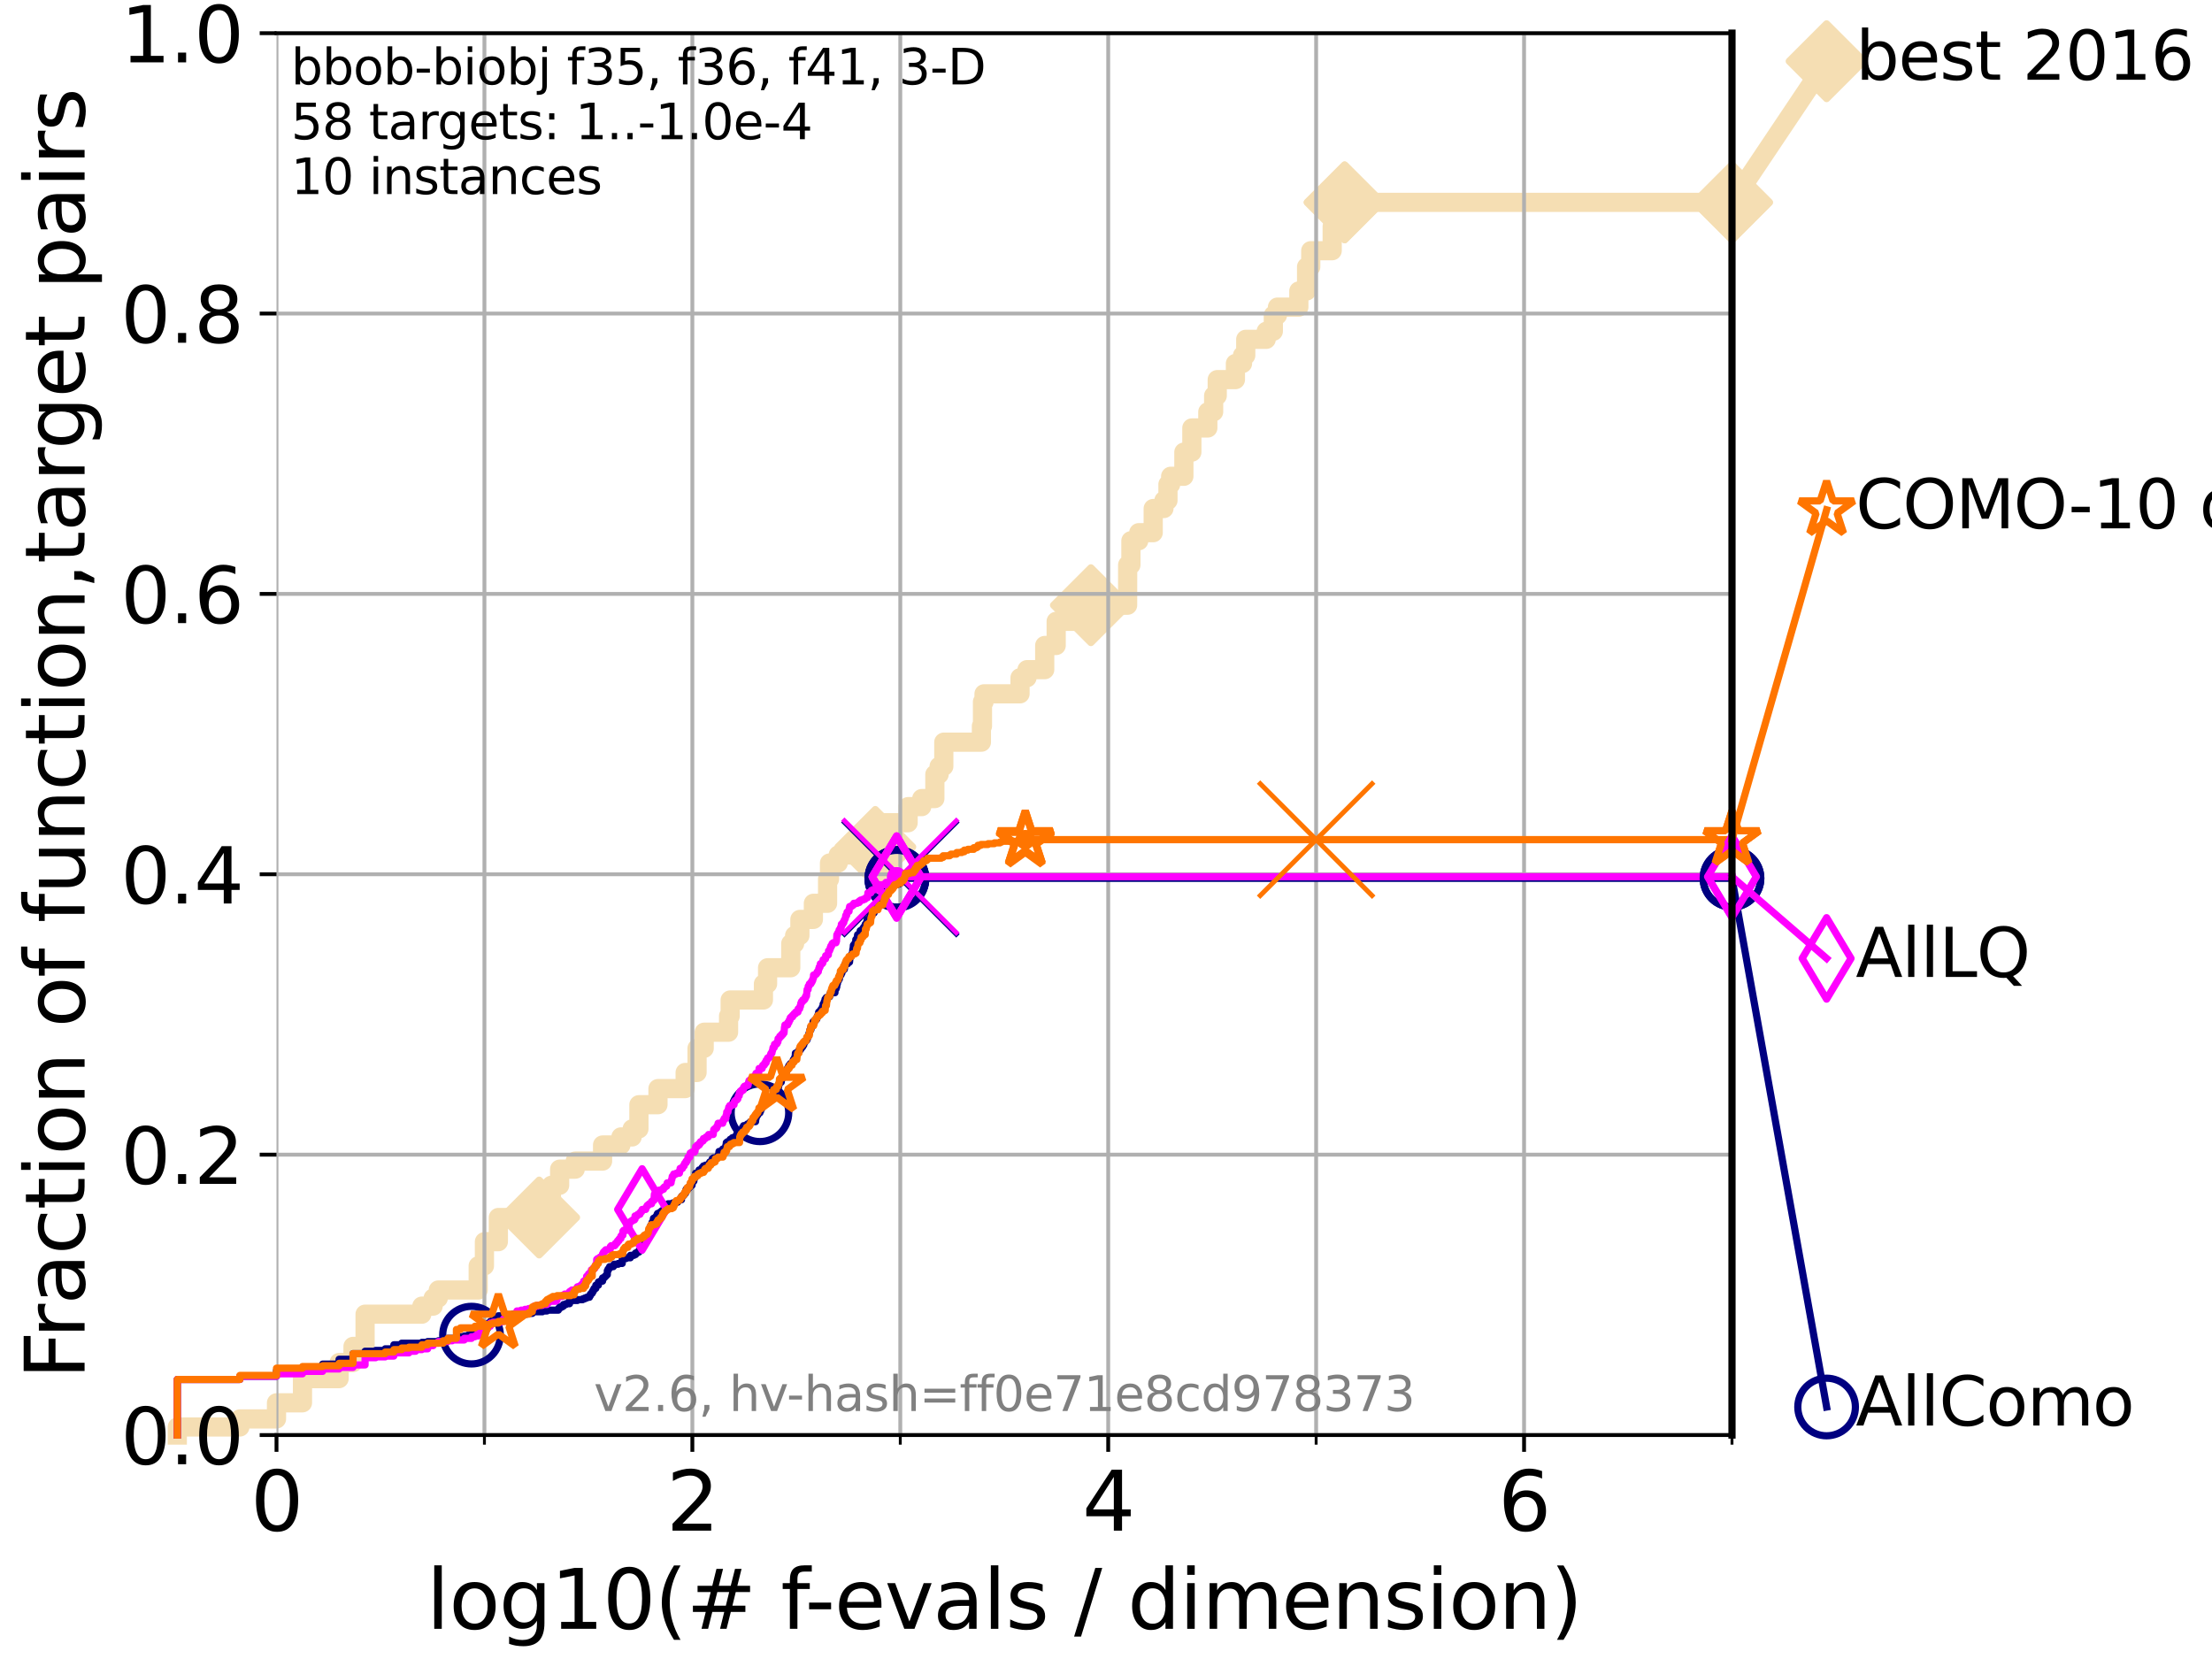 <?xml version="1.0" encoding="utf-8" standalone="no"?>
<!DOCTYPE svg PUBLIC "-//W3C//DTD SVG 1.1//EN"
  "http://www.w3.org/Graphics/SVG/1.1/DTD/svg11.dtd">
<svg xmlns:xlink="http://www.w3.org/1999/xlink" width="460.8pt" height="345.6pt" viewBox="0 0 460.8 345.6" xmlns="http://www.w3.org/2000/svg" version="1.1">
 <defs>
  <style type="text/css">*{stroke-linejoin: round; stroke-linecap: butt}</style>
 </defs>
 <g id="figure_1">
  <g id="patch_1">
   <path d="M 0 345.6 
L 460.8 345.6 
L 460.8 0 
L 0 0 
z
" style="fill: #ffffff"/>
  </g>
  <g id="axes_1">
   <g id="patch_2">
    <path d="M 57.6 298.944 
L 360.806 298.944 
L 360.806 6.912 
L 57.6 6.912 
z
" style="fill: #ffffff"/>
   </g>
   <g id="line2d_1">
    <path d="M 36.933 298.944 
L 36.933 297.266 
L 49.973 297.266 
L 49.973 295.587 
L 57.6 295.587 
L 57.6 292.231 
L 63.012 292.231 
L 63.012 287.196 
L 70.639 287.196 
L 70.639 283.839 
L 73.539 283.839 
L 73.539 280.482 
L 76.051 280.482 
L 76.051 273.769 
L 87.876 273.769 
L 87.876 272.09 
L 90.231 272.09 
L 90.231 270.412 
L 91.306 270.412 
L 91.306 268.734 
L 99.617 268.734 
L 99.617 263.699 
L 100.915 263.699 
L 100.915 258.664 
L 103.815 258.664 
L 103.815 253.629 
L 112.318 253.629 
L 112.318 250.272 
L 114.872 250.272 
L 114.872 246.915 
L 116.584 246.915 
L 116.584 243.559 
L 119.831 243.559 
L 119.831 241.88 
L 125.527 241.88 
L 125.527 238.524 
L 129.348 238.524 
L 129.348 236.845 
L 131.686 236.845 
L 131.686 235.167 
L 133.098 235.167 
L 133.098 230.132 
L 137.067 230.132 
L 137.067 226.775 
L 142.73 226.775 
L 142.73 223.418 
L 145.208 223.418 
L 145.208 218.383 
L 146.695 218.383 
L 146.695 215.027 
L 151.774 215.027 
L 151.774 211.67 
L 152.107 211.67 
L 152.107 208.313 
L 159.034 208.313 
L 159.034 204.957 
L 159.899 204.957 
L 159.899 201.6 
L 164.729 201.6 
L 164.729 196.565 
L 165.534 196.565 
L 165.534 194.887 
L 166.633 194.887 
L 166.633 191.53 
L 169.443 191.53 
L 169.443 188.173 
L 172.399 188.173 
L 172.399 183.138 
L 172.801 183.138 
L 172.801 179.782 
L 174.619 179.782 
L 174.619 178.103 
L 180.049 178.103 
L 180.049 176.425 
L 182.342 176.425 
L 182.342 171.39 
L 189.178 171.39 
L 189.178 168.033 
L 192.017 168.033 
L 192.017 166.355 
L 194.75 166.355 
L 194.75 161.32 
L 195.635 161.32 
L 195.635 159.641 
L 196.613 159.641 
L 196.613 154.606 
L 204.446 154.606 
L 204.446 151.25 
L 204.667 151.25 
L 204.667 146.215 
L 204.992 146.215 
L 204.992 144.536 
L 212.492 144.536 
L 212.492 141.18 
L 213.944 141.18 
L 213.944 139.501 
L 217.633 139.501 
L 217.633 134.466 
L 220.022 134.466 
L 220.022 129.431 
L 226.93 129.431 
L 226.93 127.753 
L 227.256 127.753 
L 227.256 126.074 
L 234.902 126.074 
L 234.915 117.683 
L 235.588 117.683 
L 235.588 112.648 
L 237.22 112.648 
L 237.22 110.969 
L 240.233 110.969 
L 240.233 105.934 
L 242.468 105.934 
L 242.468 104.256 
L 243.309 104.256 
L 243.309 100.899 
L 243.87 100.899 
L 243.87 99.221 
L 246.622 99.221 
L 246.622 94.186 
L 248.284 94.186 
L 248.284 89.151 
L 251.611 89.151 
L 251.611 85.794 
L 252.824 85.794 
L 252.824 82.438 
L 253.572 82.438 
L 253.572 79.081 
L 257.36 79.081 
L 257.36 75.724 
L 258.839 75.724 
L 258.839 74.046 
L 259.51 74.046 
L 259.51 70.689 
L 263.775 70.689 
L 263.775 69.011 
L 265.257 69.011 
L 265.257 65.654 
L 266.118 65.654 
L 266.118 63.976 
L 270.572 63.976 
L 270.572 60.619 
L 272.185 60.619 
L 272.185 55.584 
L 273.053 55.584 
L 273.053 52.227 
L 277.518 52.227 
L 277.518 47.192 
L 280.11 47.192 
L 280.11 42.157 
L 360.806 42.157 
L 360.806 42.157 
" style="fill: none; stroke: #f5deb3; stroke-width: 4; stroke-linecap: square"/>
   </g>
   <g id="line2d_2">
    <defs>
     <path id="m8b1cb29cf9" d="M -0 7.778 
L 7.778 0 
L 0 -7.778 
L -7.778 -0 
z
" style="stroke: #f5deb3; stroke-width: 1.5; stroke-linejoin: miter"/>
    </defs>
    <g>
     <use xlink:href="#m8b1cb29cf9" x="112.318" y="253.629" style="fill: #f5deb3; stroke: #f5deb3; stroke-width: 1.5; stroke-linejoin: miter"/>
     <use xlink:href="#m8b1cb29cf9" x="182.342" y="176.425" style="fill: #f5deb3; stroke: #f5deb3; stroke-width: 1.5; stroke-linejoin: miter"/>
     <use xlink:href="#m8b1cb29cf9" x="227.256" y="126.074" style="fill: #f5deb3; stroke: #f5deb3; stroke-width: 1.5; stroke-linejoin: miter"/>
     <use xlink:href="#m8b1cb29cf9" x="280.11" y="42.157" style="fill: #f5deb3; stroke: #f5deb3; stroke-width: 1.5; stroke-linejoin: miter"/>
     <use xlink:href="#m8b1cb29cf9" x="280.11" y="42.157" style="fill: #f5deb3; stroke: #f5deb3; stroke-width: 1.5; stroke-linejoin: miter"/>
     <use xlink:href="#m8b1cb29cf9" x="360.806" y="42.157" style="fill: #f5deb3; stroke: #f5deb3; stroke-width: 1.5; stroke-linejoin: miter"/>
    </g>
   </g>
   <g id="line2d_3">
    <path style="fill: none; stroke: #f5deb3; stroke-width: 4; stroke-linecap: square"/>
    <g/>
   </g>
   <g id="line2d_4">
    <path d="M 360.806 42.157 
L 380.515 12.753 
" style="fill: none; stroke: #f5deb3; stroke-width: 4; stroke-linecap: square"/>
    <g>
     <use xlink:href="#m8b1cb29cf9" x="360.806" y="42.157" style="fill: #f5deb3; stroke: #f5deb3; stroke-width: 1.5; stroke-linejoin: miter"/>
     <use xlink:href="#m8b1cb29cf9" x="380.515" y="12.753" style="fill: #f5deb3; stroke: #f5deb3; stroke-width: 1.5; stroke-linejoin: miter"/>
    </g>
   </g>
   <g id="matplotlib.axis_1">
    <g id="xtick_1">
     <g id="line2d_5">
      <path d="M 57.6 298.944 
L 57.6 6.912 
" clip-path="url(#p3c7af9dd9c)" style="fill: none; stroke: #b0b0b0; stroke-width: 0.8; stroke-linecap: square"/>
     </g>
     <g id="line2d_6">
      <defs>
       <path id="mc59c61ebb1" d="M 0 0 
L 0 3.5 
" style="stroke: #000000; stroke-width: 0.8"/>
      </defs>
      <g>
       <use xlink:href="#mc59c61ebb1" x="57.6" y="298.944" style="stroke: #000000; stroke-width: 0.8"/>
      </g>
     </g>
     <g id="text_1">
      <!-- 0 -->
      <g transform="translate(52.192 318.861) scale(0.17 -0.17)">
       <defs>
        <path id="DejaVuSans-30" d="M 2034 4250 
Q 1547 4250 1301 3770 
Q 1056 3291 1056 2328 
Q 1056 1369 1301 889 
Q 1547 409 2034 409 
Q 2525 409 2770 889 
Q 3016 1369 3016 2328 
Q 3016 3291 2770 3770 
Q 2525 4250 2034 4250 
z
M 2034 4750 
Q 2819 4750 3233 4129 
Q 3647 3509 3647 2328 
Q 3647 1150 3233 529 
Q 2819 -91 2034 -91 
Q 1250 -91 836 529 
Q 422 1150 422 2328 
Q 422 3509 836 4129 
Q 1250 4750 2034 4750 
z
" transform="scale(0.016)"/>
       </defs>
       <use xlink:href="#DejaVuSans-30"/>
      </g>
     </g>
    </g>
    <g id="xtick_2">
     <g id="line2d_7">
      <path d="M 144.23 298.944 
L 144.23 6.912 
" clip-path="url(#p3c7af9dd9c)" style="fill: none; stroke: #b0b0b0; stroke-width: 0.8; stroke-linecap: square"/>
     </g>
     <g id="line2d_8">
      <g>
       <use xlink:href="#mc59c61ebb1" x="144.23" y="298.944" style="stroke: #000000; stroke-width: 0.8"/>
      </g>
     </g>
     <g id="text_2">
      <!-- 2 -->
      <g transform="translate(138.822 318.861) scale(0.17 -0.17)">
       <defs>
        <path id="DejaVuSans-32" d="M 1228 531 
L 3431 531 
L 3431 0 
L 469 0 
L 469 531 
Q 828 903 1448 1529 
Q 2069 2156 2228 2338 
Q 2531 2678 2651 2914 
Q 2772 3150 2772 3378 
Q 2772 3750 2511 3984 
Q 2250 4219 1831 4219 
Q 1534 4219 1204 4116 
Q 875 4013 500 3803 
L 500 4441 
Q 881 4594 1212 4672 
Q 1544 4750 1819 4750 
Q 2544 4750 2975 4387 
Q 3406 4025 3406 3419 
Q 3406 3131 3298 2873 
Q 3191 2616 2906 2266 
Q 2828 2175 2409 1742 
Q 1991 1309 1228 531 
z
" transform="scale(0.016)"/>
       </defs>
       <use xlink:href="#DejaVuSans-32"/>
      </g>
     </g>
    </g>
    <g id="xtick_3">
     <g id="line2d_9">
      <path d="M 230.861 298.944 
L 230.861 6.912 
" clip-path="url(#p3c7af9dd9c)" style="fill: none; stroke: #b0b0b0; stroke-width: 0.8; stroke-linecap: square"/>
     </g>
     <g id="line2d_10">
      <g>
       <use xlink:href="#mc59c61ebb1" x="230.861" y="298.944" style="stroke: #000000; stroke-width: 0.8"/>
      </g>
     </g>
     <g id="text_3">
      <!-- 4 -->
      <g transform="translate(225.453 318.861) scale(0.17 -0.17)">
       <defs>
        <path id="DejaVuSans-34" d="M 2419 4116 
L 825 1625 
L 2419 1625 
L 2419 4116 
z
M 2253 4666 
L 3047 4666 
L 3047 1625 
L 3713 1625 
L 3713 1100 
L 3047 1100 
L 3047 0 
L 2419 0 
L 2419 1100 
L 313 1100 
L 313 1709 
L 2253 4666 
z
" transform="scale(0.016)"/>
       </defs>
       <use xlink:href="#DejaVuSans-34"/>
      </g>
     </g>
    </g>
    <g id="xtick_4">
     <g id="line2d_11">
      <path d="M 317.491 298.944 
L 317.491 6.912 
" clip-path="url(#p3c7af9dd9c)" style="fill: none; stroke: #b0b0b0; stroke-width: 0.8; stroke-linecap: square"/>
     </g>
     <g id="line2d_12">
      <g>
       <use xlink:href="#mc59c61ebb1" x="317.491" y="298.944" style="stroke: #000000; stroke-width: 0.8"/>
      </g>
     </g>
     <g id="text_4">
      <!-- 6 -->
      <g transform="translate(312.083 318.861) scale(0.17 -0.17)">
       <defs>
        <path id="DejaVuSans-36" d="M 2113 2584 
Q 1688 2584 1439 2293 
Q 1191 2003 1191 1497 
Q 1191 994 1439 701 
Q 1688 409 2113 409 
Q 2538 409 2786 701 
Q 3034 994 3034 1497 
Q 3034 2003 2786 2293 
Q 2538 2584 2113 2584 
z
M 3366 4563 
L 3366 3988 
Q 3128 4100 2886 4159 
Q 2644 4219 2406 4219 
Q 1781 4219 1451 3797 
Q 1122 3375 1075 2522 
Q 1259 2794 1537 2939 
Q 1816 3084 2150 3084 
Q 2853 3084 3261 2657 
Q 3669 2231 3669 1497 
Q 3669 778 3244 343 
Q 2819 -91 2113 -91 
Q 1303 -91 875 529 
Q 447 1150 447 2328 
Q 447 3434 972 4092 
Q 1497 4750 2381 4750 
Q 2619 4750 2861 4703 
Q 3103 4656 3366 4563 
z
" transform="scale(0.016)"/>
       </defs>
       <use xlink:href="#DejaVuSans-36"/>
      </g>
     </g>
    </g>
    <g id="xtick_5">
     <g id="line2d_13">
      <path d="M 100.915 298.944 
L 100.915 6.912 
" clip-path="url(#p3c7af9dd9c)" style="fill: none; stroke: #b0b0b0; stroke-width: 0.8; stroke-linecap: square"/>
     </g>
     <g id="line2d_14">
      <defs>
       <path id="m8ef67b44d4" d="M 0 0 
L 0 2 
" style="stroke: #000000; stroke-width: 0.6"/>
      </defs>
      <g>
       <use xlink:href="#m8ef67b44d4" x="100.915" y="298.944" style="stroke: #000000; stroke-width: 0.6"/>
      </g>
     </g>
    </g>
    <g id="xtick_6">
     <g id="line2d_15">
      <path d="M 187.546 298.944 
L 187.546 6.912 
" clip-path="url(#p3c7af9dd9c)" style="fill: none; stroke: #b0b0b0; stroke-width: 0.8; stroke-linecap: square"/>
     </g>
     <g id="line2d_16">
      <g>
       <use xlink:href="#m8ef67b44d4" x="187.546" y="298.944" style="stroke: #000000; stroke-width: 0.6"/>
      </g>
     </g>
    </g>
    <g id="xtick_7">
     <g id="line2d_17">
      <path d="M 274.176 298.944 
L 274.176 6.912 
" clip-path="url(#p3c7af9dd9c)" style="fill: none; stroke: #b0b0b0; stroke-width: 0.8; stroke-linecap: square"/>
     </g>
     <g id="line2d_18">
      <g>
       <use xlink:href="#m8ef67b44d4" x="274.176" y="298.944" style="stroke: #000000; stroke-width: 0.6"/>
      </g>
     </g>
    </g>
    <g id="xtick_8">
     <g id="line2d_19">
      <path d="M 360.806 298.944 
L 360.806 6.912 
" clip-path="url(#p3c7af9dd9c)" style="fill: none; stroke: #b0b0b0; stroke-width: 0.8; stroke-linecap: square"/>
     </g>
     <g id="line2d_20">
      <g>
       <use xlink:href="#m8ef67b44d4" x="360.806" y="298.944" style="stroke: #000000; stroke-width: 0.6"/>
      </g>
     </g>
    </g>
    <g id="text_5">
     <!-- log10(# f-evals / dimension) -->
     <g transform="translate(88.823 339.314) scale(0.17 -0.17)">
      <defs>
       <path id="DejaVuSans-6c" d="M 603 4863 
L 1178 4863 
L 1178 0 
L 603 0 
L 603 4863 
z
" transform="scale(0.016)"/>
       <path id="DejaVuSans-6f" d="M 1959 3097 
Q 1497 3097 1228 2736 
Q 959 2375 959 1747 
Q 959 1119 1226 758 
Q 1494 397 1959 397 
Q 2419 397 2687 759 
Q 2956 1122 2956 1747 
Q 2956 2369 2687 2733 
Q 2419 3097 1959 3097 
z
M 1959 3584 
Q 2709 3584 3137 3096 
Q 3566 2609 3566 1747 
Q 3566 888 3137 398 
Q 2709 -91 1959 -91 
Q 1206 -91 779 398 
Q 353 888 353 1747 
Q 353 2609 779 3096 
Q 1206 3584 1959 3584 
z
" transform="scale(0.016)"/>
       <path id="DejaVuSans-67" d="M 2906 1791 
Q 2906 2416 2648 2759 
Q 2391 3103 1925 3103 
Q 1463 3103 1205 2759 
Q 947 2416 947 1791 
Q 947 1169 1205 825 
Q 1463 481 1925 481 
Q 2391 481 2648 825 
Q 2906 1169 2906 1791 
z
M 3481 434 
Q 3481 -459 3084 -895 
Q 2688 -1331 1869 -1331 
Q 1566 -1331 1297 -1286 
Q 1028 -1241 775 -1147 
L 775 -588 
Q 1028 -725 1275 -790 
Q 1522 -856 1778 -856 
Q 2344 -856 2625 -561 
Q 2906 -266 2906 331 
L 2906 616 
Q 2728 306 2450 153 
Q 2172 0 1784 0 
Q 1141 0 747 490 
Q 353 981 353 1791 
Q 353 2603 747 3093 
Q 1141 3584 1784 3584 
Q 2172 3584 2450 3431 
Q 2728 3278 2906 2969 
L 2906 3500 
L 3481 3500 
L 3481 434 
z
" transform="scale(0.016)"/>
       <path id="DejaVuSans-31" d="M 794 531 
L 1825 531 
L 1825 4091 
L 703 3866 
L 703 4441 
L 1819 4666 
L 2450 4666 
L 2450 531 
L 3481 531 
L 3481 0 
L 794 0 
L 794 531 
z
" transform="scale(0.016)"/>
       <path id="DejaVuSans-28" d="M 1984 4856 
Q 1566 4138 1362 3434 
Q 1159 2731 1159 2009 
Q 1159 1288 1364 580 
Q 1569 -128 1984 -844 
L 1484 -844 
Q 1016 -109 783 600 
Q 550 1309 550 2009 
Q 550 2706 781 3412 
Q 1013 4119 1484 4856 
L 1984 4856 
z
" transform="scale(0.016)"/>
       <path id="DejaVuSans-23" d="M 3272 2816 
L 2363 2816 
L 2100 1772 
L 3016 1772 
L 3272 2816 
z
M 2803 4594 
L 2478 3297 
L 3391 3297 
L 3719 4594 
L 4219 4594 
L 3897 3297 
L 4872 3297 
L 4872 2816 
L 3775 2816 
L 3519 1772 
L 4513 1772 
L 4513 1294 
L 3397 1294 
L 3072 0 
L 2572 0 
L 2894 1294 
L 1978 1294 
L 1656 0 
L 1153 0 
L 1478 1294 
L 494 1294 
L 494 1772 
L 1594 1772 
L 1856 2816 
L 850 2816 
L 850 3297 
L 1978 3297 
L 2297 4594 
L 2803 4594 
z
" transform="scale(0.016)"/>
       <path id="DejaVuSans-20" transform="scale(0.016)"/>
       <path id="DejaVuSans-66" d="M 2375 4863 
L 2375 4384 
L 1825 4384 
Q 1516 4384 1395 4259 
Q 1275 4134 1275 3809 
L 1275 3500 
L 2222 3500 
L 2222 3053 
L 1275 3053 
L 1275 0 
L 697 0 
L 697 3053 
L 147 3053 
L 147 3500 
L 697 3500 
L 697 3744 
Q 697 4328 969 4595 
Q 1241 4863 1831 4863 
L 2375 4863 
z
" transform="scale(0.016)"/>
       <path id="DejaVuSans-2d" d="M 313 2009 
L 1997 2009 
L 1997 1497 
L 313 1497 
L 313 2009 
z
" transform="scale(0.016)"/>
       <path id="DejaVuSans-65" d="M 3597 1894 
L 3597 1613 
L 953 1613 
Q 991 1019 1311 708 
Q 1631 397 2203 397 
Q 2534 397 2845 478 
Q 3156 559 3463 722 
L 3463 178 
Q 3153 47 2828 -22 
Q 2503 -91 2169 -91 
Q 1331 -91 842 396 
Q 353 884 353 1716 
Q 353 2575 817 3079 
Q 1281 3584 2069 3584 
Q 2775 3584 3186 3129 
Q 3597 2675 3597 1894 
z
M 3022 2063 
Q 3016 2534 2758 2815 
Q 2500 3097 2075 3097 
Q 1594 3097 1305 2825 
Q 1016 2553 972 2059 
L 3022 2063 
z
" transform="scale(0.016)"/>
       <path id="DejaVuSans-76" d="M 191 3500 
L 800 3500 
L 1894 563 
L 2988 3500 
L 3597 3500 
L 2284 0 
L 1503 0 
L 191 3500 
z
" transform="scale(0.016)"/>
       <path id="DejaVuSans-61" d="M 2194 1759 
Q 1497 1759 1228 1600 
Q 959 1441 959 1056 
Q 959 750 1161 570 
Q 1363 391 1709 391 
Q 2188 391 2477 730 
Q 2766 1069 2766 1631 
L 2766 1759 
L 2194 1759 
z
M 3341 1997 
L 3341 0 
L 2766 0 
L 2766 531 
Q 2569 213 2275 61 
Q 1981 -91 1556 -91 
Q 1019 -91 701 211 
Q 384 513 384 1019 
Q 384 1609 779 1909 
Q 1175 2209 1959 2209 
L 2766 2209 
L 2766 2266 
Q 2766 2663 2505 2880 
Q 2244 3097 1772 3097 
Q 1472 3097 1187 3025 
Q 903 2953 641 2809 
L 641 3341 
Q 956 3463 1253 3523 
Q 1550 3584 1831 3584 
Q 2591 3584 2966 3190 
Q 3341 2797 3341 1997 
z
" transform="scale(0.016)"/>
       <path id="DejaVuSans-73" d="M 2834 3397 
L 2834 2853 
Q 2591 2978 2328 3040 
Q 2066 3103 1784 3103 
Q 1356 3103 1142 2972 
Q 928 2841 928 2578 
Q 928 2378 1081 2264 
Q 1234 2150 1697 2047 
L 1894 2003 
Q 2506 1872 2764 1633 
Q 3022 1394 3022 966 
Q 3022 478 2636 193 
Q 2250 -91 1575 -91 
Q 1294 -91 989 -36 
Q 684 19 347 128 
L 347 722 
Q 666 556 975 473 
Q 1284 391 1588 391 
Q 1994 391 2212 530 
Q 2431 669 2431 922 
Q 2431 1156 2273 1281 
Q 2116 1406 1581 1522 
L 1381 1569 
Q 847 1681 609 1914 
Q 372 2147 372 2553 
Q 372 3047 722 3315 
Q 1072 3584 1716 3584 
Q 2034 3584 2315 3537 
Q 2597 3491 2834 3397 
z
" transform="scale(0.016)"/>
       <path id="DejaVuSans-2f" d="M 1625 4666 
L 2156 4666 
L 531 -594 
L 0 -594 
L 1625 4666 
z
" transform="scale(0.016)"/>
       <path id="DejaVuSans-64" d="M 2906 2969 
L 2906 4863 
L 3481 4863 
L 3481 0 
L 2906 0 
L 2906 525 
Q 2725 213 2448 61 
Q 2172 -91 1784 -91 
Q 1150 -91 751 415 
Q 353 922 353 1747 
Q 353 2572 751 3078 
Q 1150 3584 1784 3584 
Q 2172 3584 2448 3432 
Q 2725 3281 2906 2969 
z
M 947 1747 
Q 947 1113 1208 752 
Q 1469 391 1925 391 
Q 2381 391 2643 752 
Q 2906 1113 2906 1747 
Q 2906 2381 2643 2742 
Q 2381 3103 1925 3103 
Q 1469 3103 1208 2742 
Q 947 2381 947 1747 
z
" transform="scale(0.016)"/>
       <path id="DejaVuSans-69" d="M 603 3500 
L 1178 3500 
L 1178 0 
L 603 0 
L 603 3500 
z
M 603 4863 
L 1178 4863 
L 1178 4134 
L 603 4134 
L 603 4863 
z
" transform="scale(0.016)"/>
       <path id="DejaVuSans-6d" d="M 3328 2828 
Q 3544 3216 3844 3400 
Q 4144 3584 4550 3584 
Q 5097 3584 5394 3201 
Q 5691 2819 5691 2113 
L 5691 0 
L 5113 0 
L 5113 2094 
Q 5113 2597 4934 2840 
Q 4756 3084 4391 3084 
Q 3944 3084 3684 2787 
Q 3425 2491 3425 1978 
L 3425 0 
L 2847 0 
L 2847 2094 
Q 2847 2600 2669 2842 
Q 2491 3084 2119 3084 
Q 1678 3084 1418 2786 
Q 1159 2488 1159 1978 
L 1159 0 
L 581 0 
L 581 3500 
L 1159 3500 
L 1159 2956 
Q 1356 3278 1631 3431 
Q 1906 3584 2284 3584 
Q 2666 3584 2933 3390 
Q 3200 3197 3328 2828 
z
" transform="scale(0.016)"/>
       <path id="DejaVuSans-6e" d="M 3513 2113 
L 3513 0 
L 2938 0 
L 2938 2094 
Q 2938 2591 2744 2837 
Q 2550 3084 2163 3084 
Q 1697 3084 1428 2787 
Q 1159 2491 1159 1978 
L 1159 0 
L 581 0 
L 581 3500 
L 1159 3500 
L 1159 2956 
Q 1366 3272 1645 3428 
Q 1925 3584 2291 3584 
Q 2894 3584 3203 3211 
Q 3513 2838 3513 2113 
z
" transform="scale(0.016)"/>
       <path id="DejaVuSans-29" d="M 513 4856 
L 1013 4856 
Q 1481 4119 1714 3412 
Q 1947 2706 1947 2009 
Q 1947 1309 1714 600 
Q 1481 -109 1013 -844 
L 513 -844 
Q 928 -128 1133 580 
Q 1338 1288 1338 2009 
Q 1338 2731 1133 3434 
Q 928 4138 513 4856 
z
" transform="scale(0.016)"/>
      </defs>
      <use xlink:href="#DejaVuSans-6c"/>
      <use xlink:href="#DejaVuSans-6f" x="27.783"/>
      <use xlink:href="#DejaVuSans-67" x="88.965"/>
      <use xlink:href="#DejaVuSans-31" x="152.441"/>
      <use xlink:href="#DejaVuSans-30" x="216.064"/>
      <use xlink:href="#DejaVuSans-28" x="279.688"/>
      <use xlink:href="#DejaVuSans-23" x="318.701"/>
      <use xlink:href="#DejaVuSans-20" x="402.49"/>
      <use xlink:href="#DejaVuSans-66" x="434.277"/>
      <use xlink:href="#DejaVuSans-2d" x="463.982"/>
      <use xlink:href="#DejaVuSans-65" x="500.066"/>
      <use xlink:href="#DejaVuSans-76" x="561.59"/>
      <use xlink:href="#DejaVuSans-61" x="620.77"/>
      <use xlink:href="#DejaVuSans-6c" x="682.049"/>
      <use xlink:href="#DejaVuSans-73" x="709.832"/>
      <use xlink:href="#DejaVuSans-20" x="761.932"/>
      <use xlink:href="#DejaVuSans-2f" x="793.719"/>
      <use xlink:href="#DejaVuSans-20" x="827.41"/>
      <use xlink:href="#DejaVuSans-64" x="859.197"/>
      <use xlink:href="#DejaVuSans-69" x="922.674"/>
      <use xlink:href="#DejaVuSans-6d" x="950.457"/>
      <use xlink:href="#DejaVuSans-65" x="1047.869"/>
      <use xlink:href="#DejaVuSans-6e" x="1109.393"/>
      <use xlink:href="#DejaVuSans-73" x="1172.771"/>
      <use xlink:href="#DejaVuSans-69" x="1224.871"/>
      <use xlink:href="#DejaVuSans-6f" x="1252.654"/>
      <use xlink:href="#DejaVuSans-6e" x="1313.836"/>
      <use xlink:href="#DejaVuSans-29" x="1377.215"/>
     </g>
    </g>
   </g>
   <g id="matplotlib.axis_2">
    <g id="ytick_1">
     <g id="line2d_21">
      <path d="M 57.6 298.944 
L 360.806 298.944 
" clip-path="url(#p3c7af9dd9c)" style="fill: none; stroke: #b0b0b0; stroke-width: 0.8; stroke-linecap: square"/>
     </g>
     <g id="line2d_22">
      <defs>
       <path id="m797e2755e1" d="M 0 0 
L -3.5 0 
" style="stroke: #000000; stroke-width: 0.8"/>
      </defs>
      <g>
       <use xlink:href="#m797e2755e1" x="57.6" y="298.944" style="stroke: #000000; stroke-width: 0.8"/>
      </g>
     </g>
     <g id="text_6">
      <!-- 0.0 -->
      <g transform="translate(25.155 305.023) scale(0.16 -0.16)">
       <defs>
        <path id="DejaVuSans-2e" d="M 684 794 
L 1344 794 
L 1344 0 
L 684 0 
L 684 794 
z
" transform="scale(0.016)"/>
       </defs>
       <use xlink:href="#DejaVuSans-30"/>
       <use xlink:href="#DejaVuSans-2e" x="63.623"/>
       <use xlink:href="#DejaVuSans-30" x="95.41"/>
      </g>
     </g>
    </g>
    <g id="ytick_2">
     <g id="line2d_23">
      <path d="M 57.6 240.538 
L 360.806 240.538 
" clip-path="url(#p3c7af9dd9c)" style="fill: none; stroke: #b0b0b0; stroke-width: 0.8; stroke-linecap: square"/>
     </g>
     <g id="line2d_24">
      <g>
       <use xlink:href="#m797e2755e1" x="57.6" y="240.538" style="stroke: #000000; stroke-width: 0.8"/>
      </g>
     </g>
     <g id="text_7">
      <!-- 0.2 -->
      <g transform="translate(25.155 246.616) scale(0.16 -0.16)">
       <use xlink:href="#DejaVuSans-30"/>
       <use xlink:href="#DejaVuSans-2e" x="63.623"/>
       <use xlink:href="#DejaVuSans-32" x="95.41"/>
      </g>
     </g>
    </g>
    <g id="ytick_3">
     <g id="line2d_25">
      <path d="M 57.6 182.131 
L 360.806 182.131 
" clip-path="url(#p3c7af9dd9c)" style="fill: none; stroke: #b0b0b0; stroke-width: 0.8; stroke-linecap: square"/>
     </g>
     <g id="line2d_26">
      <g>
       <use xlink:href="#m797e2755e1" x="57.6" y="182.131" style="stroke: #000000; stroke-width: 0.8"/>
      </g>
     </g>
     <g id="text_8">
      <!-- 0.4 -->
      <g transform="translate(25.155 188.21) scale(0.16 -0.16)">
       <use xlink:href="#DejaVuSans-30"/>
       <use xlink:href="#DejaVuSans-2e" x="63.623"/>
       <use xlink:href="#DejaVuSans-34" x="95.41"/>
      </g>
     </g>
    </g>
    <g id="ytick_4">
     <g id="line2d_27">
      <path d="M 57.6 123.725 
L 360.806 123.725 
" clip-path="url(#p3c7af9dd9c)" style="fill: none; stroke: #b0b0b0; stroke-width: 0.8; stroke-linecap: square"/>
     </g>
     <g id="line2d_28">
      <g>
       <use xlink:href="#m797e2755e1" x="57.6" y="123.725" style="stroke: #000000; stroke-width: 0.8"/>
      </g>
     </g>
     <g id="text_9">
      <!-- 0.6 -->
      <g transform="translate(25.155 129.804) scale(0.16 -0.16)">
       <use xlink:href="#DejaVuSans-30"/>
       <use xlink:href="#DejaVuSans-2e" x="63.623"/>
       <use xlink:href="#DejaVuSans-36" x="95.41"/>
      </g>
     </g>
    </g>
    <g id="ytick_5">
     <g id="line2d_29">
      <path d="M 57.6 65.318 
L 360.806 65.318 
" clip-path="url(#p3c7af9dd9c)" style="fill: none; stroke: #b0b0b0; stroke-width: 0.8; stroke-linecap: square"/>
     </g>
     <g id="line2d_30">
      <g>
       <use xlink:href="#m797e2755e1" x="57.6" y="65.318" style="stroke: #000000; stroke-width: 0.8"/>
      </g>
     </g>
     <g id="text_10">
      <!-- 0.8 -->
      <g transform="translate(25.155 71.397) scale(0.16 -0.16)">
       <defs>
        <path id="DejaVuSans-38" d="M 2034 2216 
Q 1584 2216 1326 1975 
Q 1069 1734 1069 1313 
Q 1069 891 1326 650 
Q 1584 409 2034 409 
Q 2484 409 2743 651 
Q 3003 894 3003 1313 
Q 3003 1734 2745 1975 
Q 2488 2216 2034 2216 
z
M 1403 2484 
Q 997 2584 770 2862 
Q 544 3141 544 3541 
Q 544 4100 942 4425 
Q 1341 4750 2034 4750 
Q 2731 4750 3128 4425 
Q 3525 4100 3525 3541 
Q 3525 3141 3298 2862 
Q 3072 2584 2669 2484 
Q 3125 2378 3379 2068 
Q 3634 1759 3634 1313 
Q 3634 634 3220 271 
Q 2806 -91 2034 -91 
Q 1263 -91 848 271 
Q 434 634 434 1313 
Q 434 1759 690 2068 
Q 947 2378 1403 2484 
z
M 1172 3481 
Q 1172 3119 1398 2916 
Q 1625 2713 2034 2713 
Q 2441 2713 2670 2916 
Q 2900 3119 2900 3481 
Q 2900 3844 2670 4047 
Q 2441 4250 2034 4250 
Q 1625 4250 1398 4047 
Q 1172 3844 1172 3481 
z
" transform="scale(0.016)"/>
       </defs>
       <use xlink:href="#DejaVuSans-30"/>
       <use xlink:href="#DejaVuSans-2e" x="63.623"/>
       <use xlink:href="#DejaVuSans-38" x="95.41"/>
      </g>
     </g>
    </g>
    <g id="ytick_6">
     <g id="line2d_31">
      <path d="M 57.6 6.912 
L 360.806 6.912 
" clip-path="url(#p3c7af9dd9c)" style="fill: none; stroke: #b0b0b0; stroke-width: 0.8; stroke-linecap: square"/>
     </g>
     <g id="line2d_32">
      <g>
       <use xlink:href="#m797e2755e1" x="57.6" y="6.912" style="stroke: #000000; stroke-width: 0.8"/>
      </g>
     </g>
     <g id="text_11">
      <!-- 1.0 -->
      <g transform="translate(25.155 12.991) scale(0.16 -0.16)">
       <use xlink:href="#DejaVuSans-31"/>
       <use xlink:href="#DejaVuSans-2e" x="63.623"/>
       <use xlink:href="#DejaVuSans-30" x="95.41"/>
      </g>
     </g>
    </g>
    <g id="text_12">
     <!-- Fraction of function,target pairs -->
     <g transform="translate(17.62 287.313) rotate(-90) scale(0.17 -0.17)">
      <defs>
       <path id="DejaVuSans-46" d="M 628 4666 
L 3309 4666 
L 3309 4134 
L 1259 4134 
L 1259 2759 
L 3109 2759 
L 3109 2228 
L 1259 2228 
L 1259 0 
L 628 0 
L 628 4666 
z
" transform="scale(0.016)"/>
       <path id="DejaVuSans-72" d="M 2631 2963 
Q 2534 3019 2420 3045 
Q 2306 3072 2169 3072 
Q 1681 3072 1420 2755 
Q 1159 2438 1159 1844 
L 1159 0 
L 581 0 
L 581 3500 
L 1159 3500 
L 1159 2956 
Q 1341 3275 1631 3429 
Q 1922 3584 2338 3584 
Q 2397 3584 2469 3576 
Q 2541 3569 2628 3553 
L 2631 2963 
z
" transform="scale(0.016)"/>
       <path id="DejaVuSans-63" d="M 3122 3366 
L 3122 2828 
Q 2878 2963 2633 3030 
Q 2388 3097 2138 3097 
Q 1578 3097 1268 2742 
Q 959 2388 959 1747 
Q 959 1106 1268 751 
Q 1578 397 2138 397 
Q 2388 397 2633 464 
Q 2878 531 3122 666 
L 3122 134 
Q 2881 22 2623 -34 
Q 2366 -91 2075 -91 
Q 1284 -91 818 406 
Q 353 903 353 1747 
Q 353 2603 823 3093 
Q 1294 3584 2113 3584 
Q 2378 3584 2631 3529 
Q 2884 3475 3122 3366 
z
" transform="scale(0.016)"/>
       <path id="DejaVuSans-74" d="M 1172 4494 
L 1172 3500 
L 2356 3500 
L 2356 3053 
L 1172 3053 
L 1172 1153 
Q 1172 725 1289 603 
Q 1406 481 1766 481 
L 2356 481 
L 2356 0 
L 1766 0 
Q 1100 0 847 248 
Q 594 497 594 1153 
L 594 3053 
L 172 3053 
L 172 3500 
L 594 3500 
L 594 4494 
L 1172 4494 
z
" transform="scale(0.016)"/>
       <path id="DejaVuSans-75" d="M 544 1381 
L 544 3500 
L 1119 3500 
L 1119 1403 
Q 1119 906 1312 657 
Q 1506 409 1894 409 
Q 2359 409 2629 706 
Q 2900 1003 2900 1516 
L 2900 3500 
L 3475 3500 
L 3475 0 
L 2900 0 
L 2900 538 
Q 2691 219 2414 64 
Q 2138 -91 1772 -91 
Q 1169 -91 856 284 
Q 544 659 544 1381 
z
M 1991 3584 
L 1991 3584 
z
" transform="scale(0.016)"/>
       <path id="DejaVuSans-2c" d="M 750 794 
L 1409 794 
L 1409 256 
L 897 -744 
L 494 -744 
L 750 256 
L 750 794 
z
" transform="scale(0.016)"/>
       <path id="DejaVuSans-70" d="M 1159 525 
L 1159 -1331 
L 581 -1331 
L 581 3500 
L 1159 3500 
L 1159 2969 
Q 1341 3281 1617 3432 
Q 1894 3584 2278 3584 
Q 2916 3584 3314 3078 
Q 3713 2572 3713 1747 
Q 3713 922 3314 415 
Q 2916 -91 2278 -91 
Q 1894 -91 1617 61 
Q 1341 213 1159 525 
z
M 3116 1747 
Q 3116 2381 2855 2742 
Q 2594 3103 2138 3103 
Q 1681 3103 1420 2742 
Q 1159 2381 1159 1747 
Q 1159 1113 1420 752 
Q 1681 391 2138 391 
Q 2594 391 2855 752 
Q 3116 1113 3116 1747 
z
" transform="scale(0.016)"/>
      </defs>
      <use xlink:href="#DejaVuSans-46"/>
      <use xlink:href="#DejaVuSans-72" x="50.27"/>
      <use xlink:href="#DejaVuSans-61" x="91.383"/>
      <use xlink:href="#DejaVuSans-63" x="152.662"/>
      <use xlink:href="#DejaVuSans-74" x="207.643"/>
      <use xlink:href="#DejaVuSans-69" x="246.852"/>
      <use xlink:href="#DejaVuSans-6f" x="274.635"/>
      <use xlink:href="#DejaVuSans-6e" x="335.816"/>
      <use xlink:href="#DejaVuSans-20" x="399.195"/>
      <use xlink:href="#DejaVuSans-6f" x="430.982"/>
      <use xlink:href="#DejaVuSans-66" x="492.164"/>
      <use xlink:href="#DejaVuSans-20" x="527.369"/>
      <use xlink:href="#DejaVuSans-66" x="559.156"/>
      <use xlink:href="#DejaVuSans-75" x="594.361"/>
      <use xlink:href="#DejaVuSans-6e" x="657.74"/>
      <use xlink:href="#DejaVuSans-63" x="721.119"/>
      <use xlink:href="#DejaVuSans-74" x="776.1"/>
      <use xlink:href="#DejaVuSans-69" x="815.309"/>
      <use xlink:href="#DejaVuSans-6f" x="843.092"/>
      <use xlink:href="#DejaVuSans-6e" x="904.273"/>
      <use xlink:href="#DejaVuSans-2c" x="967.652"/>
      <use xlink:href="#DejaVuSans-74" x="999.439"/>
      <use xlink:href="#DejaVuSans-61" x="1038.648"/>
      <use xlink:href="#DejaVuSans-72" x="1099.928"/>
      <use xlink:href="#DejaVuSans-67" x="1139.291"/>
      <use xlink:href="#DejaVuSans-65" x="1202.768"/>
      <use xlink:href="#DejaVuSans-74" x="1264.291"/>
      <use xlink:href="#DejaVuSans-20" x="1303.5"/>
      <use xlink:href="#DejaVuSans-70" x="1335.287"/>
      <use xlink:href="#DejaVuSans-61" x="1398.764"/>
      <use xlink:href="#DejaVuSans-69" x="1460.043"/>
      <use xlink:href="#DejaVuSans-72" x="1487.826"/>
      <use xlink:href="#DejaVuSans-73" x="1528.939"/>
     </g>
    </g>
   </g>
   <g id="line2d_33">
    <defs>
     <path id="ma12b095856" d="M 0 1.5 
C 0.398 1.5 0.779 1.342 1.061 1.061 
C 1.342 0.779 1.5 0.398 1.5 0 
C 1.5 -0.398 1.342 -0.779 1.061 -1.061 
C 0.779 -1.342 0.398 -1.5 0 -1.5 
C -0.398 -1.5 -0.779 -1.342 -1.061 -1.061 
C -1.342 -0.779 -1.5 -0.398 -1.5 0 
C -1.5 0.398 -1.342 0.779 -1.061 1.061 
C -0.779 1.342 -0.398 1.5 0 1.5 
z
" style="stroke: #f5deb3"/>
    </defs>
    <g>
     <use xlink:href="#ma12b095856" x="280.11" y="42.157" style="fill: #f5deb3; stroke: #f5deb3"/>
     <use xlink:href="#ma12b095856" x="280.11" y="42.157" style="fill: #f5deb3; stroke: #f5deb3"/>
    </g>
   </g>
   <g id="line2d_34">
    <defs>
     <path id="m9de3665acb" d="M 0 1.5 
C 0.398 1.5 0.779 1.342 1.061 1.061 
C 1.342 0.779 1.5 0.398 1.5 0 
C 1.5 -0.398 1.342 -0.779 1.061 -1.061 
C 0.779 -1.342 0.398 -1.5 0 -1.5 
C -0.398 -1.5 -0.779 -1.342 -1.061 -1.061 
C -1.342 -0.779 -1.5 -0.398 -1.5 0 
C -1.5 0.398 -1.342 0.779 -1.061 1.061 
C -0.779 1.342 -0.398 1.5 0 1.5 
z
" style="stroke: #000080"/>
    </defs>
    <g>
     <use xlink:href="#m9de3665acb" x="186.843" y="182.97" style="fill: #000080; stroke: #000080"/>
     <use xlink:href="#m9de3665acb" x="186.843" y="182.97" style="fill: #000080; stroke: #000080"/>
    </g>
   </g>
   <g id="line2d_35">
    <path d="M 36.933 298.944 
L 36.933 287.363 
L 49.973 287.363 
L 49.973 286.692 
L 57.6 286.692 
L 57.6 285.517 
L 63.012 285.517 
L 63.012 284.846 
L 67.209 284.846 
L 67.209 284.175 
L 70.639 284.175 
L 70.639 283.168 
L 73.539 283.168 
L 73.539 281.993 
L 76.051 281.993 
L 76.051 281.489 
L 78.267 281.489 
L 78.267 281.321 
L 80.249 281.321 
L 80.249 280.986 
L 82.042 280.986 
L 82.042 280.147 
L 83.678 280.147 
L 83.678 279.811 
L 87.876 279.811 
L 87.876 279.643 
L 89.09 279.643 
L 89.09 279.475 
L 91.306 279.475 
L 91.306 279.307 
L 92.323 279.307 
L 92.323 278.972 
L 93.288 278.972 
L 93.288 278.804 
L 95.081 278.804 
L 95.081 278.468 
L 96.718 278.468 
L 96.718 278.3 
L 97.485 278.3 
L 97.485 278.133 
L 98.223 278.133 
L 98.223 277.797 
L 99.617 277.797 
L 99.617 277.461 
L 100.277 277.461 
L 100.277 276.958 
L 100.915 276.958 
L 100.915 276.79 
L 101.532 276.79 
L 101.532 275.783 
L 102.129 275.783 
L 102.129 275.279 
L 103.27 275.279 
L 103.27 274.776 
L 103.815 274.776 
L 103.815 274.104 
L 106.791 274.104 
L 106.791 273.769 
L 109.757 273.769 
L 109.757 273.601 
L 110.897 273.601 
L 110.897 273.265 
L 112.989 273.265 
L 112.989 273.097 
L 113.954 273.097 
L 113.954 272.93 
L 116.309 272.93 
L 116.309 272.594 
L 116.584 272.594 
L 116.584 272.258 
L 117.121 272.258 
L 117.121 272.09 
L 117.384 272.09 
L 117.384 271.755 
L 117.9 271.755 
L 117.9 271.587 
L 118.647 271.587 
L 118.647 270.916 
L 120.284 270.916 
L 120.284 270.748 
L 121.372 270.748 
L 121.372 270.58 
L 121.79 270.58 
L 121.79 270.412 
L 122.199 270.412 
L 122.199 270.244 
L 122.796 270.244 
L 122.796 269.909 
L 122.991 269.909 
L 122.991 269.573 
L 123.184 269.573 
L 123.184 269.405 
L 123.375 269.405 
L 123.375 269.069 
L 123.564 269.069 
L 123.564 268.734 
L 123.751 268.734 
L 123.751 268.398 
L 124.12 268.398 
L 124.12 267.727 
L 124.66 267.727 
L 124.66 267.055 
L 125.012 267.055 
L 125.012 266.888 
L 125.527 266.888 
L 125.527 266.216 
L 125.863 266.216 
L 125.863 266.048 
L 126.029 266.048 
L 126.029 265.881 
L 126.193 265.881 
L 126.193 265.713 
L 126.356 265.713 
L 126.356 265.545 
L 126.517 265.545 
L 126.517 264.706 
L 126.677 264.706 
L 126.677 264.37 
L 126.836 264.37 
L 126.836 264.202 
L 126.994 264.202 
L 126.994 263.867 
L 127.761 263.867 
L 127.761 263.699 
L 127.911 263.699 
L 127.911 263.363 
L 128.786 263.363 
L 128.786 263.195 
L 129.623 263.195 
L 129.623 262.356 
L 129.759 262.356 
L 129.759 262.188 
L 130.423 262.188 
L 130.423 262.02 
L 131.316 262.02 
L 131.316 261.517 
L 132.049 261.517 
L 132.049 261.349 
L 132.405 261.349 
L 132.405 261.013 
L 132.755 261.013 
L 132.755 260.846 
L 133.098 260.846 
L 133.098 260.51 
L 133.546 260.51 
L 133.656 259.839 
L 133.766 259.839 
L 133.875 259.503 
L 134.198 259.503 
L 134.198 258.999 
L 134.411 258.999 
L 134.516 257.825 
L 134.621 257.825 
L 134.725 257.321 
L 134.829 257.321 
L 134.829 257.153 
L 135.034 257.153 
L 135.136 256.65 
L 135.238 256.65 
L 135.339 255.978 
L 135.539 255.978 
L 135.539 255.307 
L 135.737 255.307 
L 135.835 254.636 
L 136.03 254.636 
L 136.127 253.797 
L 136.414 253.797 
L 136.414 253.629 
L 136.603 253.629 
L 136.603 253.461 
L 136.79 253.461 
L 136.883 252.957 
L 136.975 252.957 
L 136.975 252.79 
L 137.341 252.79 
L 137.341 252.622 
L 137.699 252.622 
L 137.788 252.286 
L 138.224 252.286 
L 138.31 251.783 
L 138.396 251.783 
L 138.396 251.447 
L 138.566 251.447 
L 138.566 251.279 
L 138.735 251.279 
L 138.735 251.111 
L 139.068 251.111 
L 139.15 250.776 
L 140.111 250.776 
L 140.111 250.608 
L 140.65 250.608 
L 140.65 250.44 
L 141.173 250.44 
L 141.173 250.104 
L 141.466 250.104 
L 141.466 249.936 
L 141.968 249.936 
L 141.968 249.265 
L 142.109 249.265 
L 142.109 249.097 
L 142.387 249.097 
L 142.387 248.929 
L 142.525 248.929 
L 142.594 248.594 
L 142.798 248.594 
L 142.865 247.922 
L 142.933 247.922 
L 142.933 247.754 
L 143.199 247.754 
L 143.199 247.587 
L 143.462 247.587 
L 143.462 247.251 
L 143.786 247.251 
L 143.85 246.915 
L 144.168 246.915 
L 144.23 246.076 
L 144.541 246.076 
L 144.603 245.573 
L 144.664 245.573 
L 144.725 245.069 
L 144.786 245.069 
L 144.786 244.901 
L 144.908 244.901 
L 144.908 244.398 
L 145.386 244.398 
L 145.386 244.23 
L 145.62 244.23 
L 145.62 243.726 
L 146.08 243.726 
L 146.08 243.559 
L 146.25 243.559 
L 146.25 243.223 
L 146.53 243.223 
L 146.53 242.887 
L 146.968 242.887 
L 146.968 242.719 
L 147.66 242.719 
L 147.764 242.216 
L 147.868 242.216 
L 147.868 242.048 
L 148.327 242.048 
L 148.378 241.377 
L 148.628 241.377 
L 148.628 241.209 
L 149.453 241.209 
L 149.548 240.705 
L 149.689 240.705 
L 149.783 239.866 
L 150.47 239.866 
L 150.56 239.363 
L 150.871 239.363 
L 150.871 239.195 
L 151.133 239.195 
L 151.22 238.524 
L 151.263 238.524 
L 151.306 238.02 
L 151.52 238.02 
L 151.52 237.852 
L 152.066 237.852 
L 152.107 237.349 
L 152.555 237.349 
L 152.555 237.013 
L 152.993 237.013 
L 152.993 236.845 
L 153.267 236.845 
L 153.267 236.677 
L 153.421 236.677 
L 153.498 236.174 
L 154.396 236.174 
L 154.469 235.335 
L 154.541 235.335 
L 154.541 235.167 
L 154.686 235.167 
L 154.686 234.831 
L 154.9 234.831 
L 154.9 234.496 
L 155.667 234.496 
L 155.667 234.16 
L 156.172 234.16 
L 156.172 233.824 
L 156.338 233.824 
L 156.338 233.656 
L 157.395 233.656 
L 157.457 232.985 
L 157.519 232.985 
L 157.611 232.482 
L 157.703 232.482 
L 157.703 232.314 
L 157.856 232.314 
L 157.886 231.81 
L 158.306 231.81 
L 158.306 231.475 
L 158.454 231.475 
L 158.542 230.971 
L 158.688 230.971 
L 158.688 230.635 
L 158.804 230.635 
L 158.804 230.468 
L 159.119 230.468 
L 159.119 230.3 
L 159.261 230.3 
L 159.317 229.628 
L 159.926 229.628 
L 160.035 228.957 
L 160.647 228.957 
L 160.647 228.621 
L 160.778 228.621 
L 160.778 228.454 
L 160.985 228.454 
L 160.985 228.118 
L 161.138 228.118 
L 161.189 227.614 
L 161.392 227.614 
L 161.392 227.279 
L 161.791 227.279 
L 161.889 226.775 
L 161.962 226.775 
L 161.962 226.44 
L 162.205 226.44 
L 162.229 225.768 
L 162.421 225.768 
L 162.421 225.432 
L 162.752 225.432 
L 162.799 224.761 
L 162.938 224.761 
L 162.938 224.425 
L 163.1 224.425 
L 163.1 224.258 
L 163.306 224.258 
L 163.306 224.09 
L 163.644 224.09 
L 163.666 223.586 
L 163.755 223.586 
L 163.866 222.915 
L 164.02 222.915 
L 164.02 222.579 
L 164.194 222.579 
L 164.194 222.244 
L 164.367 222.244 
L 164.367 221.908 
L 164.644 221.908 
L 164.644 221.572 
L 164.96 221.572 
L 165.043 221.237 
L 165.27 221.237 
L 165.27 220.733 
L 165.534 220.733 
L 165.554 220.23 
L 165.655 220.23 
L 165.695 219.39 
L 166.091 219.39 
L 166.091 219.223 
L 166.325 219.223 
L 166.325 218.887 
L 166.614 218.887 
L 166.614 218.551 
L 166.86 218.551 
L 166.86 218.216 
L 167.085 218.216 
L 167.085 218.048 
L 167.233 218.048 
L 167.233 217.712 
L 167.435 217.712 
L 167.508 217.209 
L 167.653 217.209 
L 167.653 216.873 
L 167.904 216.873 
L 167.904 216.705 
L 168.081 216.705 
L 168.099 216.369 
L 168.222 216.369 
L 168.309 215.866 
L 168.431 215.866 
L 168.483 215.362 
L 168.569 215.362 
L 168.638 214.859 
L 168.723 214.859 
L 168.723 214.523 
L 168.927 214.523 
L 168.927 213.852 
L 169.211 213.852 
L 169.211 213.516 
L 169.327 213.516 
L 169.377 212.845 
L 169.703 212.845 
L 169.72 212.509 
L 169.945 212.509 
L 169.945 212.341 
L 170.136 212.341 
L 170.23 211.838 
L 170.356 211.838 
L 170.356 211.502 
L 170.48 211.502 
L 170.542 210.831 
L 170.727 210.831 
L 170.727 210.663 
L 170.986 210.663 
L 170.986 210.327 
L 171.197 210.327 
L 171.286 209.824 
L 171.449 209.824 
L 171.479 209.153 
L 171.698 209.153 
L 171.713 208.649 
L 171.814 208.649 
L 171.872 208.146 
L 172.116 208.146 
L 172.116 207.81 
L 172.441 207.81 
L 172.441 207.642 
L 172.829 207.642 
L 172.924 206.971 
L 173.249 206.971 
L 173.249 206.803 
L 173.933 206.803 
L 173.972 206.132 
L 174.049 206.132 
L 174.049 205.964 
L 174.19 205.964 
L 174.19 205.628 
L 174.305 205.628 
L 174.368 204.957 
L 174.444 204.957 
L 174.519 204.285 
L 174.694 204.285 
L 174.694 203.95 
L 174.867 203.95 
L 174.928 203.111 
L 175.196 203.111 
L 175.196 202.775 
L 175.364 202.775 
L 175.472 202.104 
L 175.709 202.104 
L 175.709 201.936 
L 175.896 201.936 
L 176.001 200.929 
L 176.081 200.929 
L 176.081 200.761 
L 176.593 200.761 
L 176.593 200.425 
L 176.971 200.425 
L 177.081 199.418 
L 177.201 199.418 
L 177.201 199.25 
L 177.331 199.25 
L 177.417 198.747 
L 177.599 198.747 
L 177.662 197.74 
L 177.715 197.74 
L 177.779 196.901 
L 178.03 196.901 
L 178.03 196.565 
L 178.237 196.565 
L 178.278 195.726 
L 178.411 195.726 
L 178.411 195.558 
L 178.583 195.558 
L 178.654 194.719 
L 178.884 194.719 
L 178.884 194.551 
L 179.15 194.551 
L 179.199 193.88 
L 179.442 193.88 
L 179.442 193.712 
L 179.739 193.712 
L 179.739 193.544 
L 179.871 193.544 
L 179.871 193.208 
L 180.04 193.208 
L 180.115 192.873 
L 180.189 192.873 
L 180.245 192.537 
L 180.438 192.537 
L 180.547 192.033 
L 180.62 192.033 
L 180.647 191.53 
L 181.076 191.53 
L 181.076 191.362 
L 181.2 191.362 
L 181.305 190.523 
L 181.444 190.523 
L 181.444 190.355 
L 181.625 190.355 
L 181.625 190.187 
L 182.084 190.187 
L 182.142 189.18 
L 182.465 189.18 
L 182.572 188.677 
L 182.613 188.677 
L 182.71 188.005 
L 182.815 188.005 
L 182.823 187.67 
L 182.936 187.67 
L 183.032 186.831 
L 184.056 186.831 
L 184.056 186.327 
L 184.213 186.327 
L 184.213 186.159 
L 184.429 186.159 
L 184.466 185.488 
L 184.628 185.488 
L 184.628 185.152 
L 184.745 185.152 
L 184.825 184.481 
L 185.155 184.481 
L 185.155 184.313 
L 186.025 184.313 
L 186.059 183.977 
L 186.295 183.977 
L 186.342 183.642 
L 186.823 183.642 
L 186.843 182.97 
L 360.806 182.97 
L 360.806 182.97 
" style="fill: none; stroke: #000080; stroke-width: 1.5; stroke-linecap: square"/>
   </g>
   <g id="line2d_36">
    <defs>
     <path id="m14f05af634" d="M 0 6 
C 1.591 6 3.117 5.368 4.243 4.243 
C 5.368 3.117 6 1.591 6 0 
C 6 -1.591 5.368 -3.117 4.243 -4.243 
C 3.117 -5.368 1.591 -6 0 -6 
C -1.591 -6 -3.117 -5.368 -4.243 -4.243 
C -5.368 -3.117 -6 -1.591 -6 0 
C -6 1.591 -5.368 3.117 -4.243 4.243 
C -3.117 5.368 -1.591 6 0 6 
z
" style="stroke: #000080; stroke-width: 1.5"/>
    </defs>
    <g>
     <use xlink:href="#m14f05af634" x="98.223" y="278.133" style="fill-opacity: 0; stroke: #000080; stroke-width: 1.5"/>
     <use xlink:href="#m14f05af634" x="158.306" y="231.81" style="fill-opacity: 0; stroke: #000080; stroke-width: 1.5"/>
     <use xlink:href="#m14f05af634" x="186.843" y="183.138" style="fill-opacity: 0; stroke: #000080; stroke-width: 1.5"/>
     <use xlink:href="#m14f05af634" x="186.843" y="182.97" style="fill-opacity: 0; stroke: #000080; stroke-width: 1.5"/>
     <use xlink:href="#m14f05af634" x="186.843" y="182.97" style="fill-opacity: 0; stroke: #000080; stroke-width: 1.5"/>
     <use xlink:href="#m14f05af634" x="360.806" y="182.97" style="fill-opacity: 0; stroke: #000080; stroke-width: 1.5"/>
    </g>
   </g>
   <g id="line2d_37">
    <path style="fill: none; stroke: #000080; stroke-width: 1.5; stroke-linecap: square"/>
    <g/>
   </g>
   <g id="line2d_38">
    <path d="M 187.558 182.97 
" clip-path="url(#p3c7af9dd9c)" style="fill: none; stroke: #000080; stroke-width: 1.5; stroke-linecap: square"/>
    <defs>
     <path id="m7f57bab86d" d="M -12 12 
L 12 -12 
M -12 -12 
L 12 12 
" style="stroke: #000080"/>
    </defs>
    <g clip-path="url(#p3c7af9dd9c)">
     <use xlink:href="#m7f57bab86d" x="187.558" y="182.97" style="fill: #000080; stroke: #000080"/>
    </g>
   </g>
   <g id="line2d_39">
    <defs>
     <path id="m9a9cd23e29" d="M 0 1.5 
C 0.398 1.5 0.779 1.342 1.061 1.061 
C 1.342 0.779 1.5 0.398 1.5 0 
C 1.5 -0.398 1.342 -0.779 1.061 -1.061 
C 0.779 -1.342 0.398 -1.5 0 -1.5 
C -0.398 -1.5 -0.779 -1.342 -1.061 -1.061 
C -1.342 -0.779 -1.5 -0.398 -1.5 0 
C -1.5 0.398 -1.342 0.779 -1.061 1.061 
C -0.779 1.342 -0.398 1.5 0 1.5 
z
" style="stroke: #ff00ff"/>
    </defs>
    <g>
     <use xlink:href="#m9a9cd23e29" x="186.791" y="182.635" style="fill: #ff00ff; stroke: #ff00ff"/>
     <use xlink:href="#m9a9cd23e29" x="186.791" y="182.635" style="fill: #ff00ff; stroke: #ff00ff"/>
    </g>
   </g>
   <g id="line2d_40">
    <path d="M 36.933 298.944 
L 36.933 287.363 
L 49.973 287.363 
L 49.973 286.692 
L 57.6 286.692 
L 57.6 286.189 
L 63.012 286.189 
L 63.012 285.685 
L 67.209 285.685 
L 67.209 285.182 
L 70.639 285.182 
L 70.639 284.846 
L 73.539 284.846 
L 73.539 284.342 
L 76.051 284.342 
L 76.051 282.832 
L 78.267 282.832 
L 78.267 282.664 
L 80.249 282.664 
L 80.249 282.496 
L 82.042 282.496 
L 82.042 281.825 
L 85.184 281.825 
L 85.184 281.489 
L 86.578 281.489 
L 86.578 281.154 
L 87.876 281.154 
L 87.876 280.986 
L 89.09 280.986 
L 89.09 280.314 
L 90.231 280.314 
L 90.231 279.811 
L 91.306 279.811 
L 91.306 279.475 
L 93.288 279.475 
L 93.288 279.307 
L 94.206 279.307 
L 94.206 279.14 
L 96.718 279.14 
L 96.718 278.804 
L 98.223 278.804 
L 98.223 278.468 
L 98.933 278.468 
L 98.933 278.3 
L 99.617 278.3 
L 99.617 277.461 
L 100.277 277.461 
L 100.277 277.126 
L 100.915 277.126 
L 100.915 276.454 
L 101.532 276.454 
L 101.532 276.286 
L 102.129 276.286 
L 102.129 275.615 
L 102.708 275.615 
L 102.708 275.447 
L 104.345 275.447 
L 104.345 275.279 
L 104.86 275.279 
L 104.86 274.776 
L 105.362 274.776 
L 105.362 274.272 
L 105.851 274.272 
L 105.851 274.104 
L 106.791 274.104 
L 106.791 273.937 
L 107.687 273.937 
L 107.687 273.097 
L 108.543 273.097 
L 108.543 272.93 
L 109.361 272.93 
L 109.361 272.762 
L 110.145 272.762 
L 110.145 272.594 
L 110.897 272.594 
L 110.897 272.426 
L 111.262 272.426 
L 111.262 272.09 
L 111.972 272.09 
L 111.972 271.923 
L 112.989 271.923 
L 112.989 271.755 
L 113.954 271.755 
L 113.954 271.419 
L 114.265 271.419 
L 114.265 271.083 
L 115.747 271.083 
L 115.747 270.916 
L 116.03 270.916 
L 116.03 270.244 
L 116.309 270.244 
L 116.309 270.076 
L 117.121 270.076 
L 117.121 269.909 
L 117.384 269.909 
L 117.384 269.741 
L 117.644 269.741 
L 117.644 269.573 
L 118.647 269.573 
L 118.647 269.069 
L 118.89 269.069 
L 118.89 268.902 
L 119.129 268.902 
L 119.129 268.734 
L 119.831 268.734 
L 119.831 268.566 
L 120.284 268.566 
L 120.284 268.062 
L 120.727 268.062 
L 120.727 267.895 
L 121.159 267.895 
L 121.159 267.559 
L 121.582 267.559 
L 121.582 266.888 
L 121.995 266.888 
L 121.995 266.552 
L 122.199 266.552 
L 122.199 265.881 
L 122.4 265.881 
L 122.4 265.713 
L 122.599 265.713 
L 122.599 265.377 
L 122.796 265.377 
L 122.796 265.209 
L 123.184 265.209 
L 123.184 264.538 
L 123.564 264.538 
L 123.564 264.202 
L 123.936 264.202 
L 123.936 263.867 
L 124.12 263.867 
L 124.12 263.363 
L 124.302 263.363 
L 124.302 262.356 
L 124.482 262.356 
L 124.482 262.188 
L 124.837 262.188 
L 124.837 262.02 
L 125.012 262.02 
L 125.012 261.853 
L 125.357 261.853 
L 125.357 261.685 
L 125.527 261.685 
L 125.527 261.181 
L 125.696 261.181 
L 125.696 260.846 
L 125.863 260.846 
L 125.863 260.678 
L 126.029 260.678 
L 126.029 260.51 
L 126.193 260.51 
L 126.193 260.342 
L 126.836 260.342 
L 126.836 260.174 
L 127.15 260.174 
L 127.15 259.671 
L 127.304 259.671 
L 127.304 259.503 
L 128.06 259.503 
L 128.06 259.335 
L 128.208 259.335 
L 128.208 258.999 
L 128.499 258.999 
L 128.499 258.832 
L 128.643 258.832 
L 128.643 258.496 
L 128.928 258.496 
L 128.928 258.16 
L 129.069 258.16 
L 129.069 257.992 
L 129.348 257.992 
L 129.348 257.489 
L 129.486 257.489 
L 129.486 257.321 
L 129.759 257.321 
L 129.759 256.482 
L 129.893 256.482 
L 129.893 256.314 
L 130.553 256.314 
L 130.553 255.643 
L 130.939 255.643 
L 130.939 255.475 
L 131.065 255.475 
L 131.065 254.636 
L 131.316 254.636 
L 131.316 254.468 
L 131.564 254.468 
L 131.564 254.3 
L 131.808 254.3 
L 131.808 254.132 
L 132.169 254.132 
L 132.169 253.964 
L 132.287 253.964 
L 132.287 253.293 
L 132.755 253.293 
L 132.755 253.125 
L 132.87 253.125 
L 132.87 252.957 
L 133.323 252.957 
L 133.323 252.622 
L 133.435 252.622 
L 133.435 252.454 
L 133.656 252.454 
L 133.766 251.95 
L 134.516 251.95 
L 134.621 251.447 
L 134.725 251.447 
L 134.829 251.111 
L 135.034 251.111 
L 135.034 250.943 
L 135.238 250.943 
L 135.238 250.776 
L 135.737 250.776 
L 135.737 250.272 
L 135.933 250.272 
L 135.933 250.104 
L 136.223 250.104 
L 136.319 248.761 
L 136.975 248.761 
L 136.975 248.426 
L 137.341 248.426 
L 137.341 247.922 
L 137.876 247.922 
L 137.876 247.754 
L 138.224 247.754 
L 138.224 247.419 
L 138.396 247.419 
L 138.396 247.251 
L 138.651 247.251 
L 138.651 247.083 
L 138.902 247.083 
L 138.985 246.412 
L 139.796 246.412 
L 139.875 245.74 
L 139.954 245.74 
L 140.033 245.069 
L 140.189 245.069 
L 140.189 244.901 
L 140.344 244.901 
L 140.344 244.566 
L 140.876 244.566 
L 140.876 244.398 
L 141.538 244.398 
L 141.538 243.894 
L 141.683 243.894 
L 141.683 243.391 
L 142.179 243.391 
L 142.248 243.055 
L 142.318 243.055 
L 142.318 242.887 
L 142.525 242.887 
L 142.594 242.384 
L 142.73 242.384 
L 142.73 242.216 
L 142.933 242.216 
L 142.933 241.88 
L 143.133 241.88 
L 143.199 241.545 
L 143.265 241.545 
L 143.331 241.041 
L 143.722 241.041 
L 143.786 240.202 
L 144.041 240.202 
L 144.041 240.034 
L 144.664 240.034 
L 144.664 239.866 
L 144.786 239.866 
L 144.847 239.195 
L 144.908 239.195 
L 144.908 238.859 
L 145.267 238.859 
L 145.267 238.524 
L 145.678 238.524 
L 145.678 238.188 
L 145.909 238.188 
L 145.909 237.852 
L 146.194 237.852 
L 146.194 237.684 
L 146.474 237.684 
L 146.53 237.181 
L 146.968 237.181 
L 147.076 236.845 
L 147.555 236.845 
L 147.608 236.342 
L 148.578 236.342 
L 148.677 235.335 
L 148.825 235.335 
L 148.825 235.167 
L 149.118 235.167 
L 149.118 234.999 
L 149.31 234.999 
L 149.31 234.663 
L 149.453 234.663 
L 149.501 234.328 
L 149.595 234.328 
L 149.595 233.992 
L 150.56 233.992 
L 150.605 233.489 
L 150.694 233.489 
L 150.694 233.321 
L 150.871 233.321 
L 150.871 232.985 
L 151.22 232.985 
L 151.263 232.314 
L 151.349 232.314 
L 151.392 231.642 
L 151.648 231.642 
L 151.732 230.971 
L 151.816 230.971 
L 151.816 230.635 
L 152.024 230.635 
L 152.024 230.3 
L 152.434 230.3 
L 152.434 230.132 
L 152.914 230.132 
L 152.993 229.461 
L 153.111 229.461 
L 153.111 229.293 
L 153.306 229.293 
L 153.306 229.125 
L 153.536 229.125 
L 153.536 228.957 
L 153.689 228.957 
L 153.764 228.454 
L 153.802 228.454 
L 153.802 228.286 
L 153.99 228.286 
L 154.027 227.614 
L 154.249 227.614 
L 154.249 227.279 
L 154.469 227.279 
L 154.469 227.111 
L 154.829 227.111 
L 154.936 226.44 
L 155.077 226.44 
L 155.077 226.272 
L 155.461 226.272 
L 155.461 226.104 
L 155.837 226.104 
L 155.938 225.432 
L 155.972 225.432 
L 156.039 225.097 
L 156.272 225.097 
L 156.272 224.929 
L 156.436 224.929 
L 156.436 224.761 
L 156.89 224.761 
L 156.89 224.425 
L 157.175 224.425 
L 157.175 224.09 
L 157.426 224.09 
L 157.488 223.586 
L 158.037 223.586 
L 158.128 222.579 
L 158.775 222.579 
L 158.833 222.076 
L 158.891 222.076 
L 158.891 221.908 
L 159.204 221.908 
L 159.204 221.74 
L 159.317 221.74 
L 159.317 221.404 
L 159.596 221.404 
L 159.596 220.901 
L 159.762 220.901 
L 159.762 220.733 
L 159.899 220.733 
L 159.899 220.397 
L 160.142 220.397 
L 160.142 220.23 
L 160.489 220.23 
L 160.542 219.558 
L 160.621 219.558 
L 160.621 219.39 
L 160.804 219.39 
L 160.881 218.887 
L 160.933 218.887 
L 161.036 218.216 
L 161.291 218.216 
L 161.341 217.544 
L 161.741 217.544 
L 161.741 217.376 
L 161.889 217.376 
L 161.889 217.041 
L 162.06 217.041 
L 162.084 216.369 
L 162.301 216.369 
L 162.301 216.202 
L 162.445 216.202 
L 162.445 215.866 
L 162.775 215.866 
L 162.775 215.53 
L 163.077 215.53 
L 163.077 215.195 
L 163.328 215.195 
L 163.419 214.02 
L 163.442 214.02 
L 163.509 213.516 
L 164.085 213.516 
L 164.107 213.013 
L 164.346 213.013 
L 164.41 212.509 
L 164.581 212.509 
L 164.623 212.006 
L 164.792 212.006 
L 164.792 211.838 
L 165.105 211.838 
L 165.105 211.502 
L 165.331 211.502 
L 165.412 211.167 
L 165.735 211.167 
L 165.735 210.831 
L 166.228 210.831 
L 166.267 210.16 
L 166.576 210.16 
L 166.633 209.656 
L 166.747 209.656 
L 166.822 208.985 
L 166.954 208.985 
L 166.954 208.649 
L 167.215 208.649 
L 167.215 208.313 
L 167.562 208.313 
L 167.562 208.146 
L 167.689 208.146 
L 167.689 207.81 
L 167.85 207.81 
L 167.85 207.474 
L 168.011 207.474 
L 168.099 206.467 
L 168.134 206.467 
L 168.134 206.132 
L 168.344 206.132 
L 168.362 205.46 
L 168.517 205.46 
L 168.603 204.957 
L 168.927 204.957 
L 168.927 204.621 
L 169.128 204.621 
L 169.128 204.285 
L 169.294 204.285 
L 169.36 203.782 
L 169.459 203.782 
L 169.475 203.111 
L 169.849 203.111 
L 169.849 202.943 
L 170.056 202.943 
L 170.056 202.775 
L 170.183 202.775 
L 170.23 202.439 
L 170.465 202.439 
L 170.558 201.768 
L 170.666 201.768 
L 170.666 201.432 
L 170.834 201.432 
L 170.895 200.761 
L 171.301 200.761 
L 171.301 200.593 
L 171.42 200.593 
L 171.464 199.922 
L 171.713 199.922 
L 171.713 199.754 
L 171.973 199.754 
L 172.002 199.082 
L 172.342 199.082 
L 172.342 198.915 
L 172.566 198.915 
L 172.594 198.075 
L 172.815 198.075 
L 172.911 197.74 
L 172.952 197.74 
L 172.952 197.404 
L 173.074 197.404 
L 173.074 197.068 
L 173.262 197.068 
L 173.342 196.565 
L 173.542 196.565 
L 173.542 196.397 
L 174.152 196.397 
L 174.241 196.061 
L 174.267 196.061 
L 174.33 194.719 
L 174.469 194.719 
L 174.506 194.383 
L 174.619 194.383 
L 174.619 194.215 
L 174.731 194.215 
L 174.805 193.712 
L 174.953 193.712 
L 174.953 193.544 
L 175.087 193.544 
L 175.087 193.208 
L 175.256 193.208 
L 175.268 192.537 
L 175.567 192.537 
L 175.567 192.201 
L 175.779 192.201 
L 175.838 191.698 
L 175.931 191.698 
L 176.035 191.362 
L 176.093 191.362 
L 176.185 190.691 
L 176.368 190.691 
L 176.447 190.019 
L 176.638 190.019 
L 176.638 189.852 
L 176.872 189.852 
L 176.916 189.18 
L 176.993 189.18 
L 176.993 188.845 
L 177.374 188.845 
L 177.374 188.677 
L 177.609 188.677 
L 177.609 188.509 
L 177.821 188.509 
L 177.863 188.173 
L 178.593 188.173 
L 178.593 188.005 
L 179.013 188.005 
L 179.032 187.67 
L 179.277 187.67 
L 179.277 187.502 
L 179.786 187.502 
L 179.786 187.334 
L 180.208 187.334 
L 180.208 187.166 
L 180.374 187.166 
L 180.374 186.998 
L 180.737 186.998 
L 180.791 185.991 
L 181.427 185.991 
L 181.522 185.488 
L 181.856 185.488 
L 181.856 185.32 
L 182.506 185.32 
L 182.506 184.984 
L 183.008 184.984 
L 183.032 184.481 
L 183.277 184.481 
L 183.277 184.313 
L 184.407 184.313 
L 184.407 183.977 
L 184.569 183.977 
L 184.569 183.81 
L 185.578 183.81 
L 185.598 183.306 
L 186.106 183.306 
L 186.106 182.97 
L 186.221 182.97 
L 186.221 182.803 
L 186.791 182.803 
L 186.791 182.635 
L 360.806 182.635 
L 360.806 182.635 
" style="fill: none; stroke: #ff00ff; stroke-width: 1.5; stroke-linecap: square"/>
   </g>
   <g id="line2d_41">
    <defs>
     <path id="mbd80880df7" d="M -0 8.485 
L 5.091 0 
L 0 -8.485 
L -5.091 -0 
z
" style="stroke: #ff00ff; stroke-width: 1.5; stroke-linejoin: miter"/>
    </defs>
    <g>
     <use xlink:href="#mbd80880df7" x="133.766" y="251.95" style="fill-opacity: 0; stroke: #ff00ff; stroke-width: 1.5; stroke-linejoin: miter"/>
     <use xlink:href="#mbd80880df7" x="186.791" y="182.803" style="fill-opacity: 0; stroke: #ff00ff; stroke-width: 1.5; stroke-linejoin: miter"/>
     <use xlink:href="#mbd80880df7" x="186.791" y="182.635" style="fill-opacity: 0; stroke: #ff00ff; stroke-width: 1.5; stroke-linejoin: miter"/>
     <use xlink:href="#mbd80880df7" x="186.791" y="182.635" style="fill-opacity: 0; stroke: #ff00ff; stroke-width: 1.5; stroke-linejoin: miter"/>
     <use xlink:href="#mbd80880df7" x="186.791" y="182.635" style="fill-opacity: 0; stroke: #ff00ff; stroke-width: 1.5; stroke-linejoin: miter"/>
     <use xlink:href="#mbd80880df7" x="360.806" y="182.635" style="fill-opacity: 0; stroke: #ff00ff; stroke-width: 1.5; stroke-linejoin: miter"/>
    </g>
   </g>
   <g id="line2d_42">
    <path style="fill: none; stroke: #ff00ff; stroke-width: 1.5; stroke-linecap: square"/>
    <g/>
   </g>
   <g id="line2d_43">
    <path d="M 187.558 182.635 
" clip-path="url(#p3c7af9dd9c)" style="fill: none; stroke: #ff00ff; stroke-width: 1.5; stroke-linecap: square"/>
    <defs>
     <path id="m741902c127" d="M -12 12 
L 12 -12 
M -12 -12 
L 12 12 
" style="stroke: #ff00ff"/>
    </defs>
    <g clip-path="url(#p3c7af9dd9c)">
     <use xlink:href="#m741902c127" x="187.558" y="182.635" style="fill: #ff00ff; stroke: #ff00ff"/>
    </g>
   </g>
   <g id="line2d_44">
    <defs>
     <path id="mb2e79d7a38" d="M 0 1.5 
C 0.398 1.5 0.779 1.342 1.061 1.061 
C 1.342 0.779 1.5 0.398 1.5 0 
C 1.5 -0.398 1.342 -0.779 1.061 -1.061 
C 0.779 -1.342 0.398 -1.5 0 -1.5 
C -0.398 -1.5 -0.779 -1.342 -1.061 -1.061 
C -1.342 -0.779 -1.5 -0.398 -1.5 0 
C -1.5 0.398 -1.342 0.779 -1.061 1.061 
C -0.779 1.342 -0.398 1.5 0 1.5 
z
" style="stroke: #ff7500"/>
    </defs>
    <g>
     <use xlink:href="#mb2e79d7a38" x="213.589" y="174.914" style="fill: #ff7500; stroke: #ff7500"/>
     <use xlink:href="#mb2e79d7a38" x="213.589" y="174.914" style="fill: #ff7500; stroke: #ff7500"/>
    </g>
   </g>
   <g id="line2d_45">
    <path d="M 36.933 298.944 
L 36.933 287.363 
L 49.973 287.363 
L 49.973 286.524 
L 57.6 286.524 
L 57.6 285.014 
L 63.012 285.014 
L 63.012 284.678 
L 67.209 284.678 
L 67.209 284.51 
L 70.639 284.51 
L 70.639 284.007 
L 73.539 284.007 
L 73.539 281.993 
L 80.249 281.993 
L 80.249 281.657 
L 82.042 281.657 
L 82.042 281.154 
L 83.678 281.154 
L 83.678 280.818 
L 85.184 280.818 
L 85.184 280.65 
L 87.876 280.65 
L 87.876 280.147 
L 89.09 280.147 
L 89.09 279.811 
L 92.323 279.811 
L 92.323 279.307 
L 93.288 279.307 
L 93.288 278.804 
L 95.081 278.804 
L 95.081 276.958 
L 95.917 276.958 
L 95.917 276.622 
L 98.933 276.622 
L 98.933 276.286 
L 100.915 276.286 
L 100.915 275.951 
L 102.129 275.951 
L 102.129 275.783 
L 102.708 275.783 
L 102.708 275.615 
L 103.815 275.615 
L 103.815 275.279 
L 105.362 275.279 
L 105.362 275.112 
L 105.851 275.112 
L 105.851 274.944 
L 106.327 274.944 
L 106.327 274.776 
L 107.245 274.776 
L 107.245 274.44 
L 107.687 274.44 
L 107.687 273.937 
L 108.956 273.937 
L 108.956 273.769 
L 110.145 273.769 
L 110.145 273.433 
L 110.525 273.433 
L 110.525 273.265 
L 110.897 273.265 
L 110.897 272.258 
L 111.262 272.258 
L 111.262 272.09 
L 111.621 272.09 
L 111.621 271.923 
L 112.657 271.923 
L 112.657 271.755 
L 112.989 271.755 
L 112.989 271.587 
L 113.638 271.587 
L 113.638 271.083 
L 113.954 271.083 
L 113.954 270.748 
L 114.265 270.748 
L 114.265 270.58 
L 114.571 270.58 
L 114.571 270.412 
L 114.872 270.412 
L 114.872 270.244 
L 115.168 270.244 
L 115.168 270.076 
L 116.03 270.076 
L 116.03 269.909 
L 118.89 269.909 
L 118.89 269.741 
L 119.6 269.741 
L 119.6 269.069 
L 119.831 269.069 
L 119.831 268.734 
L 120.059 268.734 
L 120.059 268.566 
L 120.727 268.566 
L 120.727 268.398 
L 121.582 268.398 
L 121.582 267.895 
L 121.995 267.895 
L 121.995 267.223 
L 122.199 267.223 
L 122.199 266.72 
L 122.599 266.72 
L 122.599 266.384 
L 122.796 266.384 
L 122.796 266.048 
L 122.991 266.048 
L 122.991 265.881 
L 123.375 265.881 
L 123.375 264.538 
L 123.564 264.538 
L 123.564 264.37 
L 123.751 264.37 
L 123.751 264.034 
L 123.936 264.034 
L 123.936 263.699 
L 124.302 263.699 
L 124.302 263.363 
L 124.482 263.363 
L 124.482 263.195 
L 124.66 263.195 
L 124.66 262.692 
L 124.837 262.692 
L 124.837 262.524 
L 125.012 262.524 
L 125.012 262.356 
L 126.029 262.356 
L 126.029 262.188 
L 126.994 262.188 
L 126.994 261.853 
L 127.458 261.853 
L 127.458 261.517 
L 127.761 261.517 
L 127.761 261.349 
L 129.069 261.349 
L 129.069 261.181 
L 129.759 261.181 
L 129.759 260.51 
L 129.893 260.51 
L 129.893 260.174 
L 130.16 260.174 
L 130.16 259.839 
L 130.811 259.839 
L 130.811 259.335 
L 130.939 259.335 
L 130.939 259.167 
L 131.564 259.167 
L 131.564 258.999 
L 131.929 258.999 
L 131.929 258.832 
L 132.049 258.832 
L 132.049 258.496 
L 132.287 258.496 
L 132.287 258.328 
L 132.755 258.328 
L 132.755 257.992 
L 133.656 257.992 
L 133.656 257.825 
L 133.875 257.825 
L 133.875 257.657 
L 134.198 257.657 
L 134.198 257.321 
L 134.516 257.321 
L 134.516 257.153 
L 134.829 257.153 
L 134.932 256.818 
L 135.034 256.818 
L 135.136 255.978 
L 135.238 255.978 
L 135.339 255.643 
L 135.539 255.643 
L 135.638 255.139 
L 136.414 255.139 
L 136.414 254.971 
L 136.79 254.971 
L 136.883 254.468 
L 136.975 254.468 
L 137.067 254.132 
L 137.341 254.132 
L 137.341 253.964 
L 137.521 253.964 
L 137.61 253.629 
L 137.876 253.629 
L 137.876 253.293 
L 138.051 253.293 
L 138.051 252.79 
L 138.31 252.79 
L 138.31 252.454 
L 138.566 252.454 
L 138.566 252.286 
L 138.735 252.286 
L 138.735 252.118 
L 138.985 252.118 
L 138.985 251.95 
L 139.232 251.95 
L 139.232 251.783 
L 139.954 251.783 
L 139.954 251.615 
L 140.266 251.615 
L 140.266 251.279 
L 140.421 251.279 
L 140.421 250.943 
L 140.574 250.943 
L 140.65 250.44 
L 140.876 250.44 
L 140.876 250.104 
L 141.466 250.104 
L 141.466 249.936 
L 141.683 249.936 
L 141.683 249.601 
L 141.826 249.601 
L 141.826 249.433 
L 142.038 249.433 
L 142.109 249.097 
L 142.318 249.097 
L 142.318 248.929 
L 142.525 248.929 
L 142.594 248.426 
L 142.798 248.426 
L 142.798 248.09 
L 143.133 248.09 
L 143.133 247.419 
L 143.462 247.419 
L 143.462 247.251 
L 143.657 247.251 
L 143.722 246.747 
L 143.786 246.747 
L 143.786 246.412 
L 143.914 246.412 
L 143.914 246.244 
L 144.041 246.244 
L 144.041 246.076 
L 144.168 246.076 
L 144.168 245.573 
L 144.418 245.573 
L 144.418 245.405 
L 144.664 245.405 
L 144.664 245.069 
L 145.148 245.069 
L 145.148 244.901 
L 145.386 244.901 
L 145.386 244.566 
L 145.678 244.566 
L 145.678 244.398 
L 146.08 244.398 
L 146.08 244.23 
L 146.585 244.23 
L 146.64 243.894 
L 146.805 243.894 
L 146.805 243.559 
L 146.968 243.559 
L 146.968 243.391 
L 147.555 243.391 
L 147.555 243.055 
L 147.712 243.055 
L 147.712 242.719 
L 148.074 242.719 
L 148.125 242.216 
L 148.628 242.216 
L 148.628 242.048 
L 148.972 242.048 
L 149.021 241.377 
L 149.453 241.377 
L 149.453 241.209 
L 149.595 241.209 
L 149.595 241.041 
L 150.605 241.041 
L 150.605 240.705 
L 150.738 240.705 
L 150.827 240.034 
L 151.22 240.034 
L 151.22 239.698 
L 151.392 239.698 
L 151.435 239.195 
L 151.52 239.195 
L 151.52 238.859 
L 151.983 238.859 
L 152.024 238.524 
L 152.148 238.524 
L 152.148 238.356 
L 152.555 238.356 
L 152.555 238.188 
L 152.875 238.188 
L 152.875 238.02 
L 154.064 238.02 
L 154.101 236.845 
L 154.212 236.845 
L 154.212 236.51 
L 154.396 236.51 
L 154.396 236.174 
L 154.686 236.174 
L 154.686 235.838 
L 155.042 235.838 
L 155.042 235.67 
L 155.253 235.67 
L 155.253 235.335 
L 155.53 235.335 
L 155.53 234.831 
L 155.803 234.831 
L 155.803 234.663 
L 156.072 234.663 
L 156.072 234.496 
L 156.205 234.496 
L 156.205 234.16 
L 156.371 234.16 
L 156.371 233.824 
L 156.534 233.824 
L 156.534 233.489 
L 156.825 233.489 
L 156.858 232.817 
L 157.112 232.817 
L 157.144 232.482 
L 157.363 232.482 
L 157.363 232.146 
L 157.611 232.146 
L 157.611 231.81 
L 157.886 231.81 
L 157.977 231.307 
L 158.068 231.307 
L 158.098 230.803 
L 158.572 230.803 
L 158.572 230.635 
L 158.804 230.635 
L 158.804 230.3 
L 158.977 230.3 
L 159.063 229.628 
L 159.707 229.628 
L 159.707 229.461 
L 159.98 229.461 
L 160.035 228.789 
L 160.142 228.789 
L 160.196 228.454 
L 160.933 228.454 
L 161.036 227.279 
L 161.189 227.279 
L 161.189 226.943 
L 161.716 226.943 
L 161.815 226.272 
L 162.108 226.272 
L 162.181 225.768 
L 162.301 225.768 
L 162.373 224.761 
L 162.54 224.761 
L 162.54 224.593 
L 162.938 224.593 
L 162.938 224.258 
L 163.215 224.258 
L 163.306 223.586 
L 163.822 223.586 
L 163.866 222.915 
L 164.064 222.915 
L 164.064 222.579 
L 164.41 222.579 
L 164.41 222.244 
L 164.538 222.244 
L 164.538 221.908 
L 165.001 221.908 
L 165.043 221.237 
L 165.433 221.237 
L 165.433 220.901 
L 165.675 220.901 
L 165.675 220.733 
L 165.993 220.733 
L 166.091 219.726 
L 166.17 219.726 
L 166.17 219.39 
L 166.441 219.39 
L 166.537 218.383 
L 166.595 218.383 
L 166.633 218.048 
L 166.728 218.048 
L 166.728 217.88 
L 166.992 217.88 
L 166.992 217.544 
L 167.252 217.544 
L 167.252 217.209 
L 167.38 217.209 
L 167.38 217.041 
L 167.599 217.041 
L 167.599 216.873 
L 167.922 216.873 
L 168.011 216.369 
L 168.064 216.369 
L 168.064 216.034 
L 168.379 216.034 
L 168.379 215.698 
L 168.603 215.698 
L 168.672 214.691 
L 168.825 214.691 
L 168.927 213.684 
L 169.492 213.684 
L 169.573 213.348 
L 169.606 213.348 
L 169.703 212.509 
L 169.977 212.509 
L 170.056 212.006 
L 170.277 212.006 
L 170.277 211.838 
L 170.403 211.838 
L 170.403 211.502 
L 170.804 211.502 
L 170.804 211.334 
L 170.971 211.334 
L 171.062 210.999 
L 171.301 210.999 
L 171.301 210.663 
L 171.625 210.663 
L 171.625 210.495 
L 171.901 210.495 
L 171.973 209.488 
L 172.159 209.488 
L 172.258 208.481 
L 172.328 208.481 
L 172.399 207.81 
L 172.497 207.81 
L 172.497 207.642 
L 172.705 207.642 
L 172.705 207.474 
L 172.856 207.474 
L 172.965 206.971 
L 172.979 206.971 
L 172.979 206.635 
L 173.168 206.635 
L 173.222 205.964 
L 173.356 205.964 
L 173.356 205.628 
L 173.502 205.628 
L 173.502 205.292 
L 173.908 205.292 
L 173.908 204.957 
L 174.075 204.957 
L 174.075 204.621 
L 174.228 204.621 
L 174.228 204.285 
L 174.431 204.285 
L 174.431 204.118 
L 174.606 204.118 
L 174.694 203.446 
L 174.891 203.446 
L 174.977 202.943 
L 175.026 202.943 
L 175.062 202.271 
L 175.328 202.271 
L 175.328 201.936 
L 175.709 201.936 
L 175.72 201.264 
L 176.024 201.264 
L 176.116 200.425 
L 176.254 200.425 
L 176.254 200.089 
L 176.368 200.089 
L 176.368 199.922 
L 176.537 199.922 
L 176.537 199.754 
L 176.806 199.754 
L 176.85 199.25 
L 177.395 199.25 
L 177.46 198.915 
L 177.556 198.915 
L 177.556 198.747 
L 178.061 198.747 
L 178.061 198.579 
L 178.339 198.579 
L 178.401 197.908 
L 178.462 197.908 
L 178.462 197.572 
L 178.624 197.572 
L 178.704 196.901 
L 178.744 196.901 
L 178.754 196.565 
L 178.933 196.565 
L 178.933 196.397 
L 179.14 196.397 
L 179.17 195.894 
L 179.345 195.894 
L 179.374 195.222 
L 179.748 195.222 
L 179.748 195.054 
L 179.881 195.054 
L 179.881 194.719 
L 180.245 194.719 
L 180.281 193.544 
L 180.456 193.544 
L 180.547 193.04 
L 180.583 193.04 
L 180.647 192.537 
L 180.899 192.537 
L 180.899 192.369 
L 181.112 192.369 
L 181.112 192.201 
L 181.357 192.201 
L 181.444 191.194 
L 181.496 191.194 
L 181.557 190.859 
L 181.66 190.859 
L 181.72 189.852 
L 182.042 189.852 
L 182.125 189.516 
L 182.904 189.516 
L 182.944 189.012 
L 183.024 189.012 
L 183.024 188.845 
L 183.222 188.845 
L 183.222 188.677 
L 183.34 188.677 
L 183.34 188.509 
L 183.934 188.509 
L 184.04 187.838 
L 184.131 187.838 
L 184.183 187.502 
L 184.325 187.502 
L 184.348 186.831 
L 184.591 186.831 
L 184.65 186.495 
L 184.767 186.495 
L 184.767 186.327 
L 185.105 186.327 
L 185.176 185.656 
L 185.487 185.656 
L 185.487 185.488 
L 185.696 185.488 
L 185.696 185.152 
L 186.004 185.152 
L 186.004 184.817 
L 186.207 184.817 
L 186.234 184.481 
L 186.335 184.481 
L 186.335 184.313 
L 186.869 184.313 
L 186.869 184.145 
L 187.114 184.145 
L 187.114 183.977 
L 187.627 183.977 
L 187.652 183.474 
L 188.175 183.474 
L 188.175 183.138 
L 188.404 183.138 
L 188.457 182.635 
L 188.553 182.635 
L 188.612 181.963 
L 189.503 181.963 
L 189.503 181.796 
L 190.278 181.796 
L 190.278 181.628 
L 190.402 181.628 
L 190.402 181.292 
L 190.702 181.292 
L 190.718 180.789 
L 191.028 180.789 
L 191.064 180.285 
L 191.663 180.285 
L 191.663 180.117 
L 191.858 180.117 
L 191.858 179.949 
L 192.067 179.949 
L 192.067 179.782 
L 192.273 179.782 
L 192.273 179.614 
L 192.442 179.614 
L 192.442 179.278 
L 193.023 179.278 
L 193.023 179.11 
L 193.214 179.11 
L 193.224 178.775 
L 196.087 178.775 
L 196.087 178.607 
L 196.473 178.607 
L 196.473 178.271 
L 197.838 178.271 
L 197.838 178.103 
L 198.087 178.103 
L 198.087 177.935 
L 199.257 177.935 
L 199.294 177.6 
L 200.364 177.6 
L 200.364 177.432 
L 200.88 177.432 
L 200.88 177.096 
L 201.622 177.096 
L 201.622 176.928 
L 202.851 176.928 
L 202.851 176.593 
L 203.468 176.593 
L 203.468 176.425 
L 203.72 176.425 
L 203.72 176.089 
L 204.343 176.089 
L 204.343 175.921 
L 205.836 175.921 
L 205.836 175.753 
L 207.139 175.753 
L 207.139 175.586 
L 208.3 175.586 
L 208.3 175.418 
L 208.652 175.418 
L 208.652 175.25 
L 213.589 175.25 
L 213.589 174.914 
L 360.806 174.914 
L 360.806 174.914 
" style="fill: none; stroke: #ff7500; stroke-width: 1.5; stroke-linecap: square"/>
   </g>
   <g id="line2d_46">
    <defs>
     <path id="m84a69419dc" d="M 0 -6 
L -1.347 -1.854 
L -5.706 -1.854 
L -2.18 0.708 
L -3.527 4.854 
L -0 2.292 
L 3.527 4.854 
L 2.18 0.708 
L 5.706 -1.854 
L 1.347 -1.854 
z
" style="stroke: #ff7500; stroke-width: 1.5; stroke-linejoin: bevel"/>
    </defs>
    <g>
     <use xlink:href="#m84a69419dc" x="103.815" y="275.615" style="fill-opacity: 0; stroke: #ff7500; stroke-width: 1.5; stroke-linejoin: bevel"/>
     <use xlink:href="#m84a69419dc" x="161.815" y="226.272" style="fill-opacity: 0; stroke: #ff7500; stroke-width: 1.5; stroke-linejoin: bevel"/>
     <use xlink:href="#m84a69419dc" x="213.589" y="175.25" style="fill-opacity: 0; stroke: #ff7500; stroke-width: 1.5; stroke-linejoin: bevel"/>
     <use xlink:href="#m84a69419dc" x="213.589" y="174.914" style="fill-opacity: 0; stroke: #ff7500; stroke-width: 1.5; stroke-linejoin: bevel"/>
     <use xlink:href="#m84a69419dc" x="213.589" y="174.914" style="fill-opacity: 0; stroke: #ff7500; stroke-width: 1.5; stroke-linejoin: bevel"/>
     <use xlink:href="#m84a69419dc" x="360.806" y="174.914" style="fill-opacity: 0; stroke: #ff7500; stroke-width: 1.5; stroke-linejoin: bevel"/>
    </g>
   </g>
   <g id="line2d_47">
    <path style="fill: none; stroke: #ff7500; stroke-width: 1.5; stroke-linecap: square"/>
    <g/>
   </g>
   <g id="line2d_48">
    <path d="M 274.177 174.914 
" clip-path="url(#p3c7af9dd9c)" style="fill: none; stroke: #ff7500; stroke-width: 1.5; stroke-linecap: square"/>
    <defs>
     <path id="m27cf1ca4b5" d="M -12 12 
L 12 -12 
M -12 -12 
L 12 12 
" style="stroke: #ff7500"/>
    </defs>
    <g clip-path="url(#p3c7af9dd9c)">
     <use xlink:href="#m27cf1ca4b5" x="274.177" y="174.914" style="fill: #ff7500; stroke: #ff7500"/>
    </g>
   </g>
   <g id="line2d_49">
    <path d="M 360.806 182.97 
L 380.515 293.103 
" style="fill: none; stroke: #000080; stroke-width: 1.5; stroke-linecap: square"/>
    <g>
     <use xlink:href="#m14f05af634" x="360.806" y="182.97" style="fill-opacity: 0; stroke: #000080; stroke-width: 1.5"/>
     <use xlink:href="#m14f05af634" x="380.515" y="293.103" style="fill-opacity: 0; stroke: #000080; stroke-width: 1.5"/>
    </g>
   </g>
   <g id="line2d_50">
    <path d="M 360.806 182.635 
L 380.515 199.653 
" style="fill: none; stroke: #ff00ff; stroke-width: 1.5; stroke-linecap: square"/>
    <g>
     <use xlink:href="#mbd80880df7" x="360.806" y="182.635" style="fill-opacity: 0; stroke: #ff00ff; stroke-width: 1.5; stroke-linejoin: miter"/>
     <use xlink:href="#mbd80880df7" x="380.515" y="199.653" style="fill-opacity: 0; stroke: #ff00ff; stroke-width: 1.5; stroke-linejoin: miter"/>
    </g>
   </g>
   <g id="line2d_51">
    <path d="M 360.806 174.914 
L 380.515 106.203 
" style="fill: none; stroke: #ff7500; stroke-width: 1.5; stroke-linecap: square"/>
    <g>
     <use xlink:href="#m84a69419dc" x="360.806" y="174.914" style="fill-opacity: 0; stroke: #ff7500; stroke-width: 1.5; stroke-linejoin: bevel"/>
     <use xlink:href="#m84a69419dc" x="380.515" y="106.203" style="fill-opacity: 0; stroke: #ff7500; stroke-width: 1.5; stroke-linejoin: bevel"/>
    </g>
   </g>
   <g id="line2d_52">
    <path d="M 360.806 298.944 
L 360.806 6.912 
" style="fill: none; stroke: #000000; stroke-width: 1.5; stroke-linecap: square"/>
   </g>
   <g id="patch_3">
    <path d="M 57.6 298.944 
L 360.806 298.944 
" style="fill: none; stroke: #000000; stroke-width: 0.8; stroke-linejoin: miter; stroke-linecap: square"/>
   </g>
   <g id="patch_4">
    <path d="M 57.6 6.912 
L 360.806 6.912 
" style="fill: none; stroke: #000000; stroke-width: 0.8; stroke-linejoin: miter; stroke-linecap: square"/>
   </g>
   <g id="text_13">
    <!-- AllComo -->
    <g transform="translate(386.579 296.966) scale(0.14 -0.14)">
     <defs>
      <path id="DejaVuSans-41" d="M 2188 4044 
L 1331 1722 
L 3047 1722 
L 2188 4044 
z
M 1831 4666 
L 2547 4666 
L 4325 0 
L 3669 0 
L 3244 1197 
L 1141 1197 
L 716 0 
L 50 0 
L 1831 4666 
z
" transform="scale(0.016)"/>
      <path id="DejaVuSans-43" d="M 4122 4306 
L 4122 3641 
Q 3803 3938 3442 4084 
Q 3081 4231 2675 4231 
Q 1875 4231 1450 3742 
Q 1025 3253 1025 2328 
Q 1025 1406 1450 917 
Q 1875 428 2675 428 
Q 3081 428 3442 575 
Q 3803 722 4122 1019 
L 4122 359 
Q 3791 134 3420 21 
Q 3050 -91 2638 -91 
Q 1578 -91 968 557 
Q 359 1206 359 2328 
Q 359 3453 968 4101 
Q 1578 4750 2638 4750 
Q 3056 4750 3426 4639 
Q 3797 4528 4122 4306 
z
" transform="scale(0.016)"/>
     </defs>
     <use xlink:href="#DejaVuSans-41"/>
     <use xlink:href="#DejaVuSans-6c" x="68.408"/>
     <use xlink:href="#DejaVuSans-6c" x="96.191"/>
     <use xlink:href="#DejaVuSans-43" x="123.975"/>
     <use xlink:href="#DejaVuSans-6f" x="193.799"/>
     <use xlink:href="#DejaVuSans-6d" x="254.98"/>
     <use xlink:href="#DejaVuSans-6f" x="352.393"/>
    </g>
   </g>
   <g id="text_14">
    <!-- AllLQ -->
    <g transform="translate(386.579 203.516) scale(0.14 -0.14)">
     <defs>
      <path id="DejaVuSans-4c" d="M 628 4666 
L 1259 4666 
L 1259 531 
L 3531 531 
L 3531 0 
L 628 0 
L 628 4666 
z
" transform="scale(0.016)"/>
      <path id="DejaVuSans-51" d="M 2522 4238 
Q 1834 4238 1429 3725 
Q 1025 3213 1025 2328 
Q 1025 1447 1429 934 
Q 1834 422 2522 422 
Q 3209 422 3611 934 
Q 4013 1447 4013 2328 
Q 4013 3213 3611 3725 
Q 3209 4238 2522 4238 
z
M 3406 84 
L 4238 -825 
L 3475 -825 
L 2784 -78 
Q 2681 -84 2626 -87 
Q 2572 -91 2522 -91 
Q 1538 -91 948 567 
Q 359 1225 359 2328 
Q 359 3434 948 4092 
Q 1538 4750 2522 4750 
Q 3503 4750 4090 4092 
Q 4678 3434 4678 2328 
Q 4678 1516 4351 937 
Q 4025 359 3406 84 
z
" transform="scale(0.016)"/>
     </defs>
     <use xlink:href="#DejaVuSans-41"/>
     <use xlink:href="#DejaVuSans-6c" x="68.408"/>
     <use xlink:href="#DejaVuSans-6c" x="96.191"/>
     <use xlink:href="#DejaVuSans-4c" x="123.975"/>
     <use xlink:href="#DejaVuSans-51" x="179.688"/>
    </g>
   </g>
   <g id="text_15">
    <!-- COMO-10 d -->
    <g transform="translate(386.579 110.066) scale(0.14 -0.14)">
     <defs>
      <path id="DejaVuSans-4f" d="M 2522 4238 
Q 1834 4238 1429 3725 
Q 1025 3213 1025 2328 
Q 1025 1447 1429 934 
Q 1834 422 2522 422 
Q 3209 422 3611 934 
Q 4013 1447 4013 2328 
Q 4013 3213 3611 3725 
Q 3209 4238 2522 4238 
z
M 2522 4750 
Q 3503 4750 4090 4092 
Q 4678 3434 4678 2328 
Q 4678 1225 4090 567 
Q 3503 -91 2522 -91 
Q 1538 -91 948 565 
Q 359 1222 359 2328 
Q 359 3434 948 4092 
Q 1538 4750 2522 4750 
z
" transform="scale(0.016)"/>
      <path id="DejaVuSans-4d" d="M 628 4666 
L 1569 4666 
L 2759 1491 
L 3956 4666 
L 4897 4666 
L 4897 0 
L 4281 0 
L 4281 4097 
L 3078 897 
L 2444 897 
L 1241 4097 
L 1241 0 
L 628 0 
L 628 4666 
z
" transform="scale(0.016)"/>
     </defs>
     <use xlink:href="#DejaVuSans-43"/>
     <use xlink:href="#DejaVuSans-4f" x="69.824"/>
     <use xlink:href="#DejaVuSans-4d" x="148.535"/>
     <use xlink:href="#DejaVuSans-4f" x="234.814"/>
     <use xlink:href="#DejaVuSans-2d" x="316.275"/>
     <use xlink:href="#DejaVuSans-31" x="352.359"/>
     <use xlink:href="#DejaVuSans-30" x="415.982"/>
     <use xlink:href="#DejaVuSans-20" x="479.605"/>
     <use xlink:href="#DejaVuSans-64" x="511.393"/>
    </g>
   </g>
   <g id="text_16">
    <!-- best 2016 -->
    <g transform="translate(386.579 16.616) scale(0.14 -0.14)">
     <defs>
      <path id="DejaVuSans-62" d="M 3116 1747 
Q 3116 2381 2855 2742 
Q 2594 3103 2138 3103 
Q 1681 3103 1420 2742 
Q 1159 2381 1159 1747 
Q 1159 1113 1420 752 
Q 1681 391 2138 391 
Q 2594 391 2855 752 
Q 3116 1113 3116 1747 
z
M 1159 2969 
Q 1341 3281 1617 3432 
Q 1894 3584 2278 3584 
Q 2916 3584 3314 3078 
Q 3713 2572 3713 1747 
Q 3713 922 3314 415 
Q 2916 -91 2278 -91 
Q 1894 -91 1617 61 
Q 1341 213 1159 525 
L 1159 0 
L 581 0 
L 581 4863 
L 1159 4863 
L 1159 2969 
z
" transform="scale(0.016)"/>
     </defs>
     <use xlink:href="#DejaVuSans-62"/>
     <use xlink:href="#DejaVuSans-65" x="63.477"/>
     <use xlink:href="#DejaVuSans-73" x="125"/>
     <use xlink:href="#DejaVuSans-74" x="177.1"/>
     <use xlink:href="#DejaVuSans-20" x="216.309"/>
     <use xlink:href="#DejaVuSans-32" x="248.096"/>
     <use xlink:href="#DejaVuSans-30" x="311.719"/>
     <use xlink:href="#DejaVuSans-31" x="375.342"/>
     <use xlink:href="#DejaVuSans-36" x="438.965"/>
    </g>
   </g>
   <g id="text_17">
    <!-- bbob-biobj f35, f36, f41, 3-D -->
    <g transform="translate(60.632 17.583) scale(0.102 -0.102)">
     <defs>
      <path id="DejaVuSans-6a" d="M 603 3500 
L 1178 3500 
L 1178 -63 
Q 1178 -731 923 -1031 
Q 669 -1331 103 -1331 
L -116 -1331 
L -116 -844 
L 38 -844 
Q 366 -844 484 -692 
Q 603 -541 603 -63 
L 603 3500 
z
M 603 4863 
L 1178 4863 
L 1178 4134 
L 603 4134 
L 603 4863 
z
" transform="scale(0.016)"/>
      <path id="DejaVuSans-33" d="M 2597 2516 
Q 3050 2419 3304 2112 
Q 3559 1806 3559 1356 
Q 3559 666 3084 287 
Q 2609 -91 1734 -91 
Q 1441 -91 1130 -33 
Q 819 25 488 141 
L 488 750 
Q 750 597 1062 519 
Q 1375 441 1716 441 
Q 2309 441 2620 675 
Q 2931 909 2931 1356 
Q 2931 1769 2642 2001 
Q 2353 2234 1838 2234 
L 1294 2234 
L 1294 2753 
L 1863 2753 
Q 2328 2753 2575 2939 
Q 2822 3125 2822 3475 
Q 2822 3834 2567 4026 
Q 2313 4219 1838 4219 
Q 1578 4219 1281 4162 
Q 984 4106 628 3988 
L 628 4550 
Q 988 4650 1302 4700 
Q 1616 4750 1894 4750 
Q 2613 4750 3031 4423 
Q 3450 4097 3450 3541 
Q 3450 3153 3228 2886 
Q 3006 2619 2597 2516 
z
" transform="scale(0.016)"/>
      <path id="DejaVuSans-35" d="M 691 4666 
L 3169 4666 
L 3169 4134 
L 1269 4134 
L 1269 2991 
Q 1406 3038 1543 3061 
Q 1681 3084 1819 3084 
Q 2600 3084 3056 2656 
Q 3513 2228 3513 1497 
Q 3513 744 3044 326 
Q 2575 -91 1722 -91 
Q 1428 -91 1123 -41 
Q 819 9 494 109 
L 494 744 
Q 775 591 1075 516 
Q 1375 441 1709 441 
Q 2250 441 2565 725 
Q 2881 1009 2881 1497 
Q 2881 1984 2565 2268 
Q 2250 2553 1709 2553 
Q 1456 2553 1204 2497 
Q 953 2441 691 2322 
L 691 4666 
z
" transform="scale(0.016)"/>
      <path id="DejaVuSans-44" d="M 1259 4147 
L 1259 519 
L 2022 519 
Q 2988 519 3436 956 
Q 3884 1394 3884 2338 
Q 3884 3275 3436 3711 
Q 2988 4147 2022 4147 
L 1259 4147 
z
M 628 4666 
L 1925 4666 
Q 3281 4666 3915 4102 
Q 4550 3538 4550 2338 
Q 4550 1131 3912 565 
Q 3275 0 1925 0 
L 628 0 
L 628 4666 
z
" transform="scale(0.016)"/>
     </defs>
     <use xlink:href="#DejaVuSans-62"/>
     <use xlink:href="#DejaVuSans-62" x="63.477"/>
     <use xlink:href="#DejaVuSans-6f" x="126.953"/>
     <use xlink:href="#DejaVuSans-62" x="188.135"/>
     <use xlink:href="#DejaVuSans-2d" x="251.611"/>
     <use xlink:href="#DejaVuSans-62" x="287.695"/>
     <use xlink:href="#DejaVuSans-69" x="351.172"/>
     <use xlink:href="#DejaVuSans-6f" x="378.955"/>
     <use xlink:href="#DejaVuSans-62" x="440.137"/>
     <use xlink:href="#DejaVuSans-6a" x="503.613"/>
     <use xlink:href="#DejaVuSans-20" x="531.396"/>
     <use xlink:href="#DejaVuSans-66" x="563.184"/>
     <use xlink:href="#DejaVuSans-33" x="598.389"/>
     <use xlink:href="#DejaVuSans-35" x="662.012"/>
     <use xlink:href="#DejaVuSans-2c" x="725.635"/>
     <use xlink:href="#DejaVuSans-20" x="757.422"/>
     <use xlink:href="#DejaVuSans-66" x="789.209"/>
     <use xlink:href="#DejaVuSans-33" x="824.414"/>
     <use xlink:href="#DejaVuSans-36" x="888.037"/>
     <use xlink:href="#DejaVuSans-2c" x="951.66"/>
     <use xlink:href="#DejaVuSans-20" x="983.447"/>
     <use xlink:href="#DejaVuSans-66" x="1015.234"/>
     <use xlink:href="#DejaVuSans-34" x="1050.439"/>
     <use xlink:href="#DejaVuSans-31" x="1114.062"/>
     <use xlink:href="#DejaVuSans-2c" x="1177.686"/>
     <use xlink:href="#DejaVuSans-20" x="1209.473"/>
     <use xlink:href="#DejaVuSans-33" x="1241.26"/>
     <use xlink:href="#DejaVuSans-2d" x="1304.883"/>
     <use xlink:href="#DejaVuSans-44" x="1340.967"/>
    </g>
    <!-- 58 targets: 1..-1.0e-4 -->
    <g transform="translate(60.632 29.004) scale(0.102 -0.102)">
     <defs>
      <path id="DejaVuSans-3a" d="M 750 794 
L 1409 794 
L 1409 0 
L 750 0 
L 750 794 
z
M 750 3309 
L 1409 3309 
L 1409 2516 
L 750 2516 
L 750 3309 
z
" transform="scale(0.016)"/>
     </defs>
     <use xlink:href="#DejaVuSans-35"/>
     <use xlink:href="#DejaVuSans-38" x="63.623"/>
     <use xlink:href="#DejaVuSans-20" x="127.246"/>
     <use xlink:href="#DejaVuSans-74" x="159.033"/>
     <use xlink:href="#DejaVuSans-61" x="198.242"/>
     <use xlink:href="#DejaVuSans-72" x="259.521"/>
     <use xlink:href="#DejaVuSans-67" x="298.885"/>
     <use xlink:href="#DejaVuSans-65" x="362.361"/>
     <use xlink:href="#DejaVuSans-74" x="423.885"/>
     <use xlink:href="#DejaVuSans-73" x="463.094"/>
     <use xlink:href="#DejaVuSans-3a" x="515.193"/>
     <use xlink:href="#DejaVuSans-20" x="548.885"/>
     <use xlink:href="#DejaVuSans-31" x="580.672"/>
     <use xlink:href="#DejaVuSans-2e" x="644.295"/>
     <use xlink:href="#DejaVuSans-2e" x="676.082"/>
     <use xlink:href="#DejaVuSans-2d" x="707.869"/>
     <use xlink:href="#DejaVuSans-31" x="743.953"/>
     <use xlink:href="#DejaVuSans-2e" x="807.576"/>
     <use xlink:href="#DejaVuSans-30" x="839.363"/>
     <use xlink:href="#DejaVuSans-65" x="902.986"/>
     <use xlink:href="#DejaVuSans-2d" x="964.51"/>
     <use xlink:href="#DejaVuSans-34" x="1000.594"/>
    </g>
    <!-- 10 instances -->
    <g transform="translate(60.632 40.426) scale(0.102 -0.102)">
     <use xlink:href="#DejaVuSans-31"/>
     <use xlink:href="#DejaVuSans-30" x="63.623"/>
     <use xlink:href="#DejaVuSans-20" x="127.246"/>
     <use xlink:href="#DejaVuSans-69" x="159.033"/>
     <use xlink:href="#DejaVuSans-6e" x="186.816"/>
     <use xlink:href="#DejaVuSans-73" x="250.195"/>
     <use xlink:href="#DejaVuSans-74" x="302.295"/>
     <use xlink:href="#DejaVuSans-61" x="341.504"/>
     <use xlink:href="#DejaVuSans-6e" x="402.783"/>
     <use xlink:href="#DejaVuSans-63" x="466.162"/>
     <use xlink:href="#DejaVuSans-65" x="521.143"/>
     <use xlink:href="#DejaVuSans-73" x="582.666"/>
    </g>
   </g>
   <g id="text_18">
    <!-- v2.6, hv-hash=ff0e71e8cd978373 -->
    <g style="fill: #808080" transform="translate(123.708 293.944) scale(0.1 -0.1)">
     <defs>
      <path id="DejaVuSans-68" d="M 3513 2113 
L 3513 0 
L 2938 0 
L 2938 2094 
Q 2938 2591 2744 2837 
Q 2550 3084 2163 3084 
Q 1697 3084 1428 2787 
Q 1159 2491 1159 1978 
L 1159 0 
L 581 0 
L 581 4863 
L 1159 4863 
L 1159 2956 
Q 1366 3272 1645 3428 
Q 1925 3584 2291 3584 
Q 2894 3584 3203 3211 
Q 3513 2838 3513 2113 
z
" transform="scale(0.016)"/>
      <path id="DejaVuSans-3d" d="M 678 2906 
L 4684 2906 
L 4684 2381 
L 678 2381 
L 678 2906 
z
M 678 1631 
L 4684 1631 
L 4684 1100 
L 678 1100 
L 678 1631 
z
" transform="scale(0.016)"/>
      <path id="DejaVuSans-37" d="M 525 4666 
L 3525 4666 
L 3525 4397 
L 1831 0 
L 1172 0 
L 2766 4134 
L 525 4134 
L 525 4666 
z
" transform="scale(0.016)"/>
      <path id="DejaVuSans-39" d="M 703 97 
L 703 672 
Q 941 559 1184 500 
Q 1428 441 1663 441 
Q 2288 441 2617 861 
Q 2947 1281 2994 2138 
Q 2813 1869 2534 1725 
Q 2256 1581 1919 1581 
Q 1219 1581 811 2004 
Q 403 2428 403 3163 
Q 403 3881 828 4315 
Q 1253 4750 1959 4750 
Q 2769 4750 3195 4129 
Q 3622 3509 3622 2328 
Q 3622 1225 3098 567 
Q 2575 -91 1691 -91 
Q 1453 -91 1209 -44 
Q 966 3 703 97 
z
M 1959 2075 
Q 2384 2075 2632 2365 
Q 2881 2656 2881 3163 
Q 2881 3666 2632 3958 
Q 2384 4250 1959 4250 
Q 1534 4250 1286 3958 
Q 1038 3666 1038 3163 
Q 1038 2656 1286 2365 
Q 1534 2075 1959 2075 
z
" transform="scale(0.016)"/>
     </defs>
     <use xlink:href="#DejaVuSans-76"/>
     <use xlink:href="#DejaVuSans-32" x="59.18"/>
     <use xlink:href="#DejaVuSans-2e" x="122.803"/>
     <use xlink:href="#DejaVuSans-36" x="154.59"/>
     <use xlink:href="#DejaVuSans-2c" x="218.213"/>
     <use xlink:href="#DejaVuSans-20" x="250"/>
     <use xlink:href="#DejaVuSans-68" x="281.787"/>
     <use xlink:href="#DejaVuSans-76" x="345.166"/>
     <use xlink:href="#DejaVuSans-2d" x="401.721"/>
     <use xlink:href="#DejaVuSans-68" x="437.805"/>
     <use xlink:href="#DejaVuSans-61" x="501.184"/>
     <use xlink:href="#DejaVuSans-73" x="562.463"/>
     <use xlink:href="#DejaVuSans-68" x="614.562"/>
     <use xlink:href="#DejaVuSans-3d" x="677.941"/>
     <use xlink:href="#DejaVuSans-66" x="761.73"/>
     <use xlink:href="#DejaVuSans-66" x="796.936"/>
     <use xlink:href="#DejaVuSans-30" x="832.141"/>
     <use xlink:href="#DejaVuSans-65" x="895.764"/>
     <use xlink:href="#DejaVuSans-37" x="957.287"/>
     <use xlink:href="#DejaVuSans-31" x="1020.91"/>
     <use xlink:href="#DejaVuSans-65" x="1084.533"/>
     <use xlink:href="#DejaVuSans-38" x="1146.057"/>
     <use xlink:href="#DejaVuSans-63" x="1209.68"/>
     <use xlink:href="#DejaVuSans-64" x="1264.66"/>
     <use xlink:href="#DejaVuSans-39" x="1328.137"/>
     <use xlink:href="#DejaVuSans-37" x="1391.76"/>
     <use xlink:href="#DejaVuSans-38" x="1455.383"/>
     <use xlink:href="#DejaVuSans-33" x="1519.006"/>
     <use xlink:href="#DejaVuSans-37" x="1582.629"/>
     <use xlink:href="#DejaVuSans-33" x="1646.252"/>
    </g>
   </g>
  </g>
 </g>
 <defs>
  <clipPath id="p3c7af9dd9c">
   <rect x="57.6" y="6.912" width="303.206" height="292.032"/>
  </clipPath>
 </defs>
</svg>
